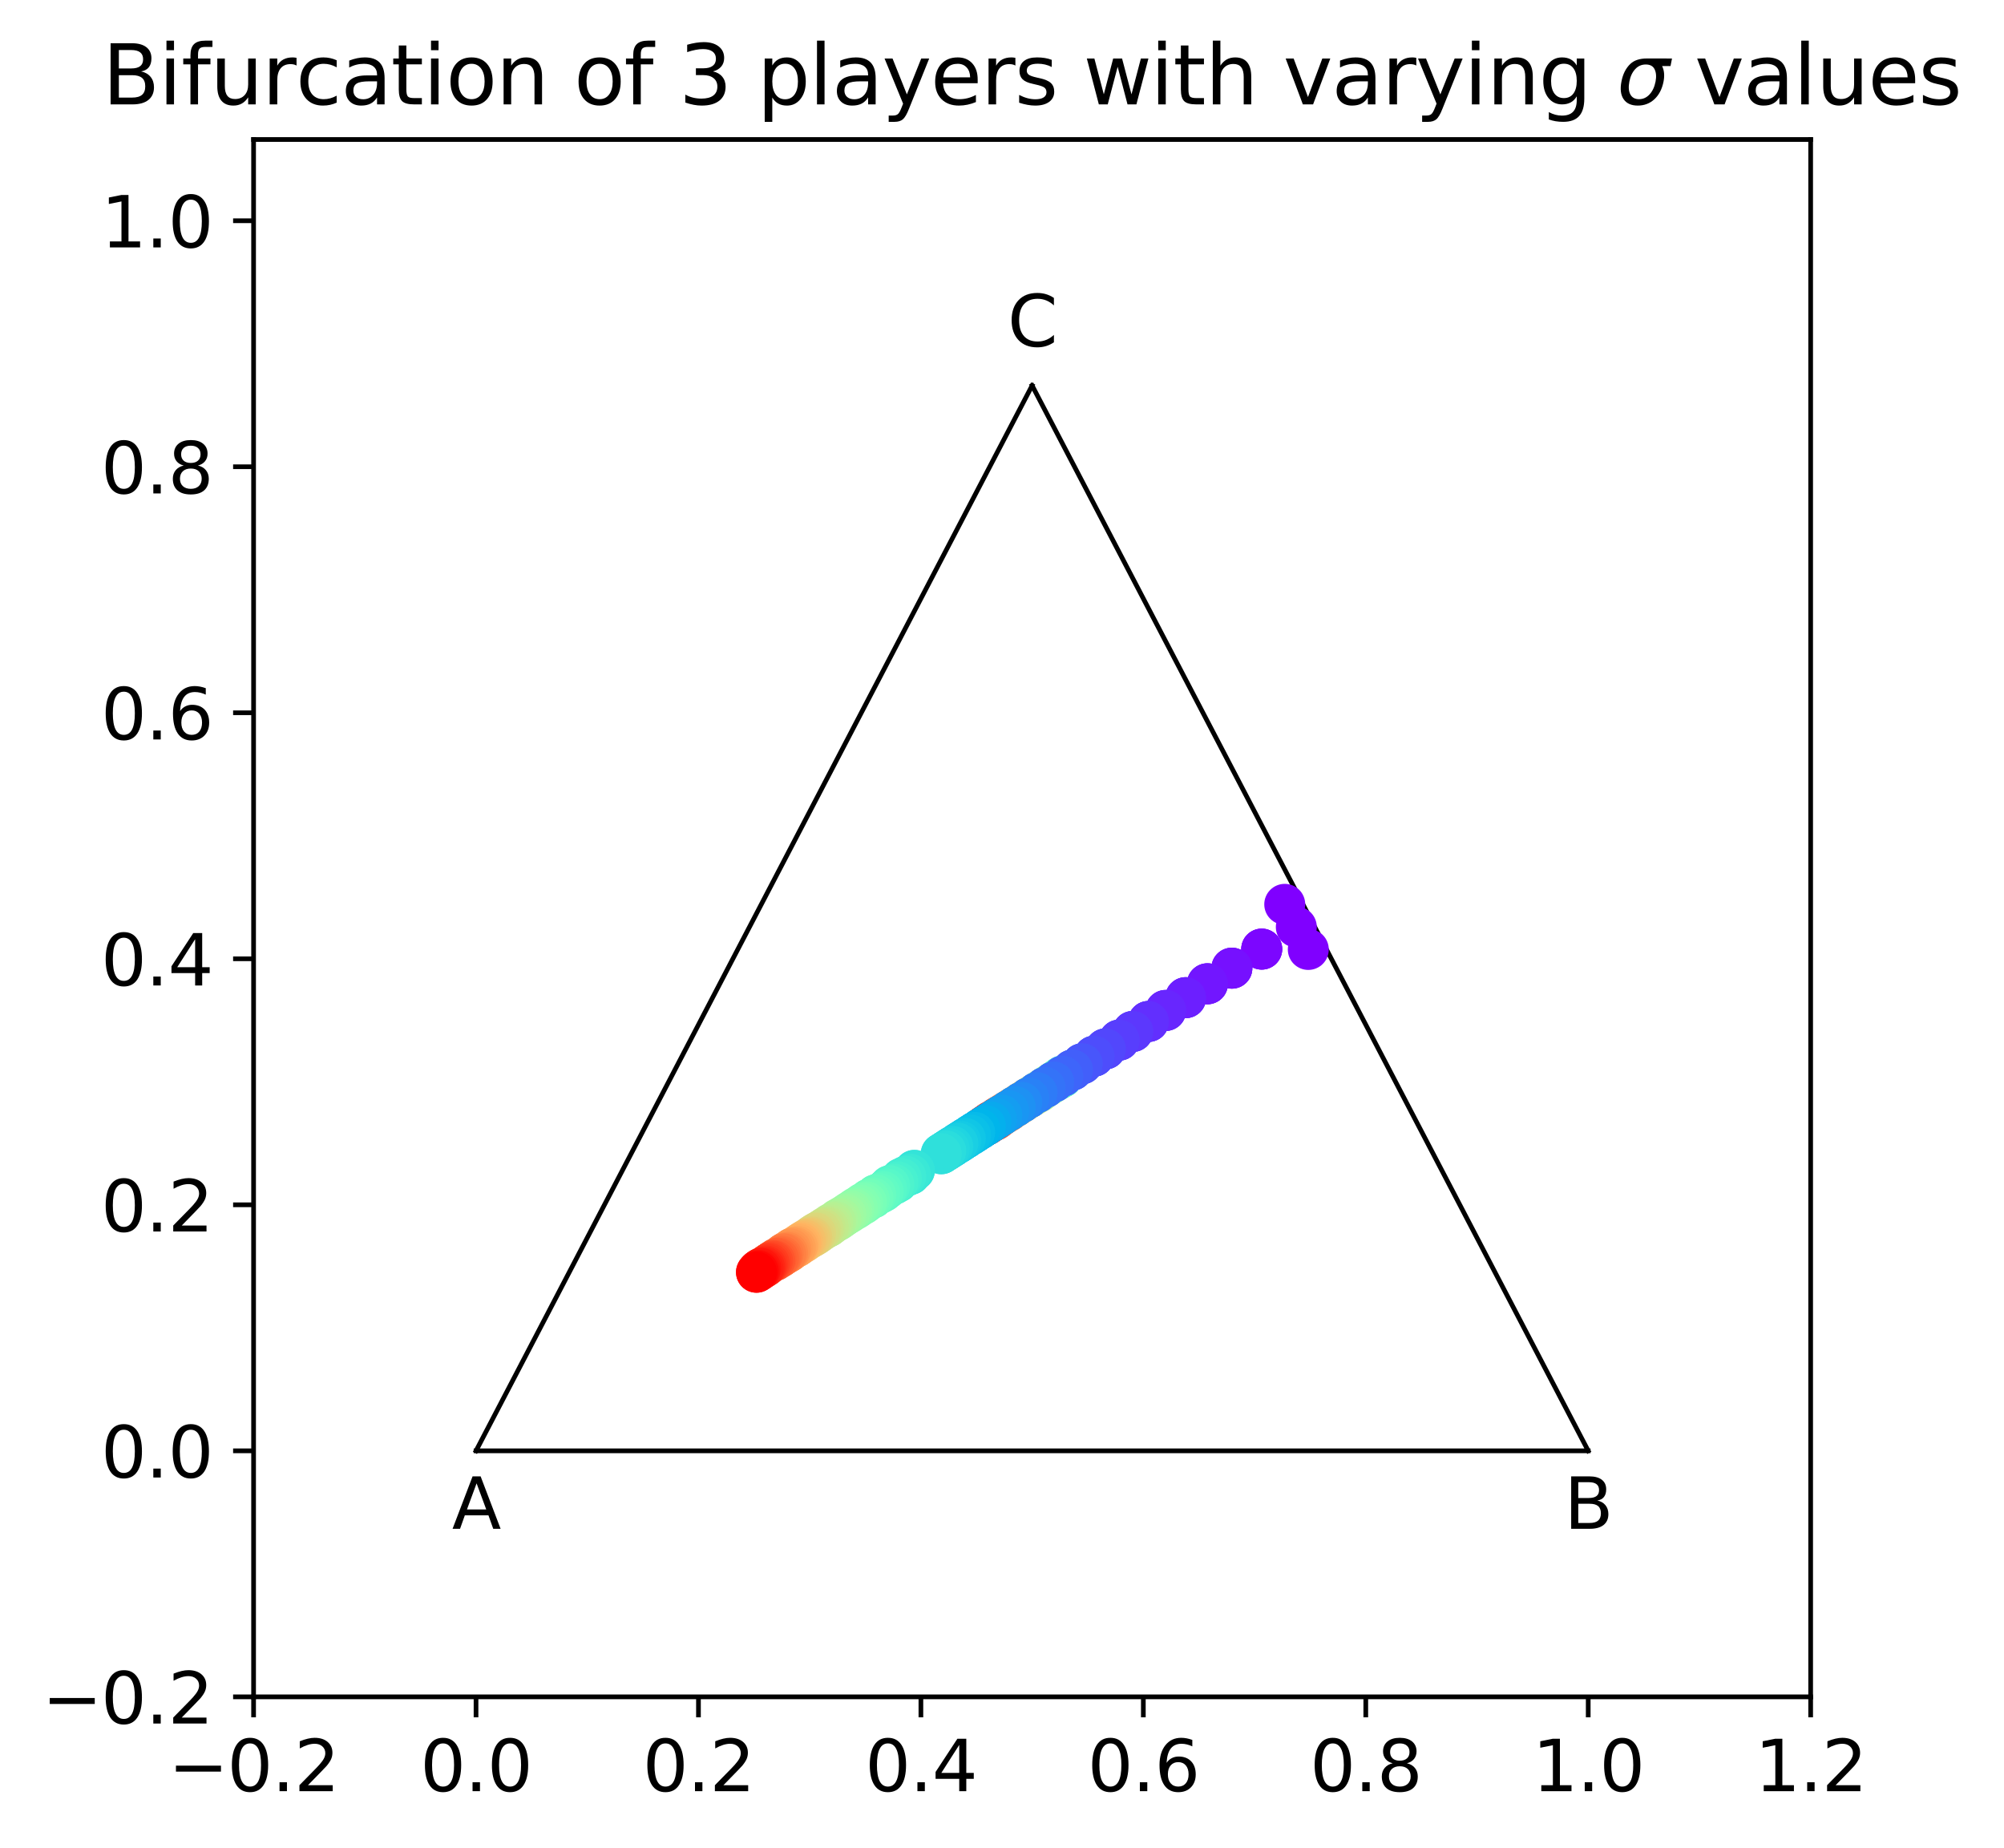 <?xml version="1.0" encoding="utf-8" standalone="no"?>
<!DOCTYPE svg PUBLIC "-//W3C//DTD SVG 1.1//EN"
  "http://www.w3.org/Graphics/SVG/1.1/DTD/svg11.dtd">
<svg xmlns:xlink="http://www.w3.org/1999/xlink" width="342.495pt" height="315.766pt" viewBox="0 0 342.495 315.766" xmlns="http://www.w3.org/2000/svg" version="1.1">
 <defs>
  <style type="text/css">*{stroke-linejoin: round; stroke-linecap: butt}</style>
 </defs>
 <g id="figure_1">
  <g id="patch_1">
   <path d="M 0 315.766 
L 342.495 315.766 
L 342.495 0 
L 0 0 
z
" style="fill: #ffffff"/>
  </g>
  <g id="axes_1">
   <g id="patch_2">
    <path d="M 43.339 289.952 
L 309.451 289.952 
L 309.451 23.84 
L 43.339 23.84 
z
" style="fill: #ffffff"/>
   </g>
   <g id="line2d_1">
    <path d="M 271.435 247.913 
L 81.355 247.913 
M 176.395 65.879 
L 81.355 247.913 
M 176.395 65.879 
L 271.435 247.913 
" clip-path="url(#pd20e91b8c4)" style="fill: none; stroke: #000000; stroke-width: 0.8; stroke-linecap: square"/>
   </g>
   <g id="PathCollection_1">
    <defs>
     <path id="C0_0_c945ac03c8" d="M 0 3 
C 0.796 3 1.559 2.684 2.121 2.121 
C 2.684 1.559 3 0.796 3 -0 
C 3 -0.796 2.684 -1.559 2.121 -2.121 
C 1.559 -2.684 0.796 -3 0 -3 
C -0.796 -3 -1.559 -2.684 -2.121 -2.121 
C -2.684 -1.559 -3 -0.796 -3 0 
C -3 0.796 -2.684 1.559 -2.121 2.121 
C -1.559 2.684 -0.796 3 0 3 
z
"/>
    </defs>
    <g clip-path="url(#pd20e91b8c4)">
     <use xlink:href="#C0_0_c945ac03c8" x="221.548" y="158.407" style="fill: #8000ff; stroke: #8000ff"/>
    </g>
    <g clip-path="url(#pd20e91b8c4)">
     <use xlink:href="#C0_0_c945ac03c8" x="215.633" y="162.183" style="fill: #7c06ff; stroke: #7c06ff"/>
    </g>
    <g clip-path="url(#pd20e91b8c4)">
     <use xlink:href="#C0_0_c945ac03c8" x="210.524" y="165.445" style="fill: #7610ff; stroke: #7610ff"/>
    </g>
    <g clip-path="url(#pd20e91b8c4)">
     <use xlink:href="#C0_0_c945ac03c8" x="206.32" y="168.129" style="fill: #7216ff; stroke: #7216ff"/>
    </g>
    <g clip-path="url(#pd20e91b8c4)">
     <use xlink:href="#C0_0_c945ac03c8" x="202.667" y="170.462" style="fill: #6c1fff; stroke: #6c1fff"/>
    </g>
    <g clip-path="url(#pd20e91b8c4)">
     <use xlink:href="#C0_0_c945ac03c8" x="199.193" y="172.679" style="fill: #6826fe; stroke: #6826fe"/>
    </g>
    <g clip-path="url(#pd20e91b8c4)">
     <use xlink:href="#C0_0_c945ac03c8" x="196.279" y="174.54" style="fill: #622ffe; stroke: #622ffe"/>
    </g>
    <g clip-path="url(#pd20e91b8c4)">
     <use xlink:href="#C0_0_c945ac03c8" x="193.584" y="176.26" style="fill: #5c38fd; stroke: #5c38fd"/>
    </g>
    <g clip-path="url(#pd20e91b8c4)">
     <use xlink:href="#C0_0_c945ac03c8" x="191.296" y="177.721" style="fill: #583efd; stroke: #583efd"/>
    </g>
    <g clip-path="url(#pd20e91b8c4)">
     <use xlink:href="#C0_0_c945ac03c8" x="188.925" y="179.235" style="fill: #5247fc; stroke: #5247fc"/>
    </g>
    <g clip-path="url(#pd20e91b8c4)">
     <use xlink:href="#C0_0_c945ac03c8" x="186.969" y="180.484" style="fill: #4e4dfc; stroke: #4e4dfc"/>
    </g>
    <g clip-path="url(#pd20e91b8c4)">
     <use xlink:href="#C0_0_c945ac03c8" x="184.894" y="181.808" style="fill: #4856fb; stroke: #4856fb"/>
    </g>
    <g clip-path="url(#pd20e91b8c4)">
     <use xlink:href="#C0_0_c945ac03c8" x="183.26" y="182.852" style="fill: #425ffa; stroke: #425ffa"/>
    </g>
    <g clip-path="url(#pd20e91b8c4)">
     <use xlink:href="#C0_0_c945ac03c8" x="181.645" y="183.883" style="fill: #3e65fa; stroke: #3e65fa"/>
    </g>
    <g clip-path="url(#pd20e91b8c4)">
     <use xlink:href="#C0_0_c945ac03c8" x="180.017" y="184.922" style="fill: #386df9; stroke: #386df9"/>
    </g>
    <g clip-path="url(#pd20e91b8c4)">
     <use xlink:href="#C0_0_c945ac03c8" x="178.621" y="185.814" style="fill: #3473f8; stroke: #3473f8"/>
    </g>
    <g clip-path="url(#pd20e91b8c4)">
     <use xlink:href="#C0_0_c945ac03c8" x="177.223" y="186.706" style="fill: #2e7bf7; stroke: #2e7bf7"/>
    </g>
    <g clip-path="url(#pd20e91b8c4)">
     <use xlink:href="#C0_0_c945ac03c8" x="175.825" y="187.599" style="fill: #2981f6; stroke: #2981f6"/>
    </g>
    <g clip-path="url(#pd20e91b8c4)">
     <use xlink:href="#C0_0_c945ac03c8" x="174.577" y="188.396" style="fill: #2489f5; stroke: #2489f5"/>
    </g>
    <g clip-path="url(#pd20e91b8c4)">
     <use xlink:href="#C0_0_c945ac03c8" x="173.491" y="189.089" style="fill: #1e91f3; stroke: #1e91f3"/>
    </g>
    <g clip-path="url(#pd20e91b8c4)">
     <use xlink:href="#C0_0_c945ac03c8" x="172.432" y="189.765" style="fill: #1996f3; stroke: #1996f3"/>
    </g>
    <g clip-path="url(#pd20e91b8c4)">
     <use xlink:href="#C0_0_c945ac03c8" x="171.245" y="190.523" style="fill: #149df1; stroke: #149df1"/>
    </g>
    <g clip-path="url(#pd20e91b8c4)">
     <use xlink:href="#C0_0_c945ac03c8" x="170.472" y="191.016" style="fill: #10a2f0; stroke: #10a2f0"/>
    </g>
    <g clip-path="url(#pd20e91b8c4)">
     <use xlink:href="#C0_0_c945ac03c8" x="169.357" y="191.728" style="fill: #09a9ee; stroke: #09a9ee"/>
    </g>
    <g clip-path="url(#pd20e91b8c4)">
     <use xlink:href="#C0_0_c945ac03c8" x="168.61" y="192.205" style="fill: #04b0ed; stroke: #04b0ed"/>
    </g>
    <g clip-path="url(#pd20e91b8c4)">
     <use xlink:href="#C0_0_c945ac03c8" x="167.462" y="192.938" style="fill: #00b5eb; stroke: #00b5eb"/>
    </g>
    <g clip-path="url(#pd20e91b8c4)">
     <use xlink:href="#C0_0_c945ac03c8" x="166.764" y="193.383" style="fill: #07bbea; stroke: #07bbea"/>
    </g>
    <g clip-path="url(#pd20e91b8c4)">
     <use xlink:href="#C0_0_c945ac03c8" x="166.078" y="193.822" style="fill: #0ac0e8; stroke: #0ac0e8"/>
    </g>
    <g clip-path="url(#pd20e91b8c4)">
     <use xlink:href="#C0_0_c945ac03c8" x="165.158" y="194.409" style="fill: #10c6e6; stroke: #10c6e6"/>
    </g>
    <g clip-path="url(#pd20e91b8c4)">
     <use xlink:href="#C0_0_c945ac03c8" x="164.433" y="194.872" style="fill: #14cae5; stroke: #14cae5"/>
    </g>
    <g clip-path="url(#pd20e91b8c4)">
     <use xlink:href="#C0_0_c945ac03c8" x="163.596" y="195.406" style="fill: #1acfe3; stroke: #1acfe3"/>
    </g>
    <g clip-path="url(#pd20e91b8c4)">
     <use xlink:href="#C0_0_c945ac03c8" x="162.867" y="195.872" style="fill: #20d5e1; stroke: #20d5e1"/>
    </g>
    <g clip-path="url(#pd20e91b8c4)">
     <use xlink:href="#C0_0_c945ac03c8" x="162.41" y="196.163" style="fill: #24d8df; stroke: #24d8df"/>
    </g>
    <g clip-path="url(#pd20e91b8c4)">
     <use xlink:href="#C0_0_c945ac03c8" x="161.727" y="196.6" style="fill: #2adddd; stroke: #2adddd"/>
    </g>
    <g clip-path="url(#pd20e91b8c4)">
     <use xlink:href="#C0_0_c945ac03c8" x="161.046" y="197.034" style="fill: #2fe0db; stroke: #2fe0db"/>
    </g>
    <g clip-path="url(#pd20e91b8c4)">
     <use xlink:href="#C0_0_c945ac03c8" x="181.127" y="184.129" style="fill: #34e4d9; stroke: #34e4d9"/>
    </g>
    <g clip-path="url(#pd20e91b8c4)">
     <use xlink:href="#C0_0_c945ac03c8" x="181.472" y="184.018" style="fill: #3ae8d6; stroke: #3ae8d6"/>
    </g>
    <g clip-path="url(#pd20e91b8c4)">
     <use xlink:href="#C0_0_c945ac03c8" x="181.547" y="183.847" style="fill: #3febd5; stroke: #3febd5"/>
    </g>
    <g clip-path="url(#pd20e91b8c4)">
     <use xlink:href="#C0_0_c945ac03c8" x="181.596" y="183.882" style="fill: #44eed2; stroke: #44eed2"/>
    </g>
    <g clip-path="url(#pd20e91b8c4)">
     <use xlink:href="#C0_0_c945ac03c8" x="181.61" y="184.015" style="fill: #48f1d0; stroke: #48f1d0"/>
    </g>
    <g clip-path="url(#pd20e91b8c4)">
     <use xlink:href="#C0_0_c945ac03c8" x="181.529" y="184.079" style="fill: #4ef3cd; stroke: #4ef3cd"/>
    </g>
    <g clip-path="url(#pd20e91b8c4)">
     <use xlink:href="#C0_0_c945ac03c8" x="181.346" y="184.031" style="fill: #54f6cb; stroke: #54f6cb"/>
    </g>
    <g clip-path="url(#pd20e91b8c4)">
     <use xlink:href="#C0_0_c945ac03c8" x="181.248" y="184.209" style="fill: #58f8c9; stroke: #58f8c9"/>
    </g>
    <g clip-path="url(#pd20e91b8c4)">
     <use xlink:href="#C0_0_c945ac03c8" x="181.061" y="184.261" style="fill: #5efac6; stroke: #5efac6"/>
    </g>
    <g clip-path="url(#pd20e91b8c4)">
     <use xlink:href="#C0_0_c945ac03c8" x="180.92" y="184.443" style="fill: #62fbc4; stroke: #62fbc4"/>
    </g>
    <g clip-path="url(#pd20e91b8c4)">
     <use xlink:href="#C0_0_c945ac03c8" x="180.693" y="184.484" style="fill: #68fcc1; stroke: #68fcc1"/>
    </g>
    <g clip-path="url(#pd20e91b8c4)">
     <use xlink:href="#C0_0_c945ac03c8" x="180.495" y="184.625" style="fill: #6dfdbf; stroke: #6dfdbf"/>
    </g>
    <g clip-path="url(#pd20e91b8c4)">
     <use xlink:href="#C0_0_c945ac03c8" x="180.255" y="184.72" style="fill: #72febb; stroke: #72febb"/>
    </g>
    <g clip-path="url(#pd20e91b8c4)">
     <use xlink:href="#C0_0_c945ac03c8" x="180.018" y="184.921" style="fill: #78ffb8; stroke: #78ffb8"/>
    </g>
    <g clip-path="url(#pd20e91b8c4)">
     <use xlink:href="#C0_0_c945ac03c8" x="179.787" y="185.069" style="fill: #7dffb6; stroke: #7dffb6"/>
    </g>
    <g clip-path="url(#pd20e91b8c4)">
     <use xlink:href="#C0_0_c945ac03c8" x="179.552" y="185.219" style="fill: #82ffb3; stroke: #82ffb3"/>
    </g>
    <g clip-path="url(#pd20e91b8c4)">
     <use xlink:href="#C0_0_c945ac03c8" x="179.323" y="185.365" style="fill: #86ffb0; stroke: #86ffb0"/>
    </g>
    <g clip-path="url(#pd20e91b8c4)">
     <use xlink:href="#C0_0_c945ac03c8" x="179.106" y="185.504" style="fill: #8cfead; stroke: #8cfead"/>
    </g>
    <g clip-path="url(#pd20e91b8c4)">
     <use xlink:href="#C0_0_c945ac03c8" x="179.054" y="185.537" style="fill: #92fda9; stroke: #92fda9"/>
    </g>
    <g clip-path="url(#pd20e91b8c4)">
     <use xlink:href="#C0_0_c945ac03c8" x="178.82" y="185.687" style="fill: #96fca7; stroke: #96fca7"/>
    </g>
    <g clip-path="url(#pd20e91b8c4)">
     <use xlink:href="#C0_0_c945ac03c8" x="178.592" y="185.832" style="fill: #9cfba4; stroke: #9cfba4"/>
    </g>
    <g clip-path="url(#pd20e91b8c4)">
     <use xlink:href="#C0_0_c945ac03c8" x="178.171" y="186.1" style="fill: #a0faa1; stroke: #a0faa1"/>
    </g>
    <g clip-path="url(#pd20e91b8c4)">
     <use xlink:href="#C0_0_c945ac03c8" x="177.933" y="186.252" style="fill: #a6f89d; stroke: #a6f89d"/>
    </g>
    <g clip-path="url(#pd20e91b8c4)">
     <use xlink:href="#C0_0_c945ac03c8" x="177.689" y="186.408" style="fill: #abf69b; stroke: #abf69b"/>
    </g>
    <g clip-path="url(#pd20e91b8c4)">
     <use xlink:href="#C0_0_c945ac03c8" x="177.673" y="186.558" style="fill: #b0f397; stroke: #b0f397"/>
    </g>
    <g clip-path="url(#pd20e91b8c4)">
     <use xlink:href="#C0_0_c945ac03c8" x="177.223" y="186.706" style="fill: #b6f193; stroke: #b6f193"/>
    </g>
    <g clip-path="url(#pd20e91b8c4)">
     <use xlink:href="#C0_0_c945ac03c8" x="176.99" y="186.855" style="fill: #bbee91; stroke: #bbee91"/>
    </g>
    <g clip-path="url(#pd20e91b8c4)">
     <use xlink:href="#C0_0_c945ac03c8" x="176.811" y="187.045" style="fill: #c0eb8d; stroke: #c0eb8d"/>
    </g>
    <g clip-path="url(#pd20e91b8c4)">
     <use xlink:href="#C0_0_c945ac03c8" x="176.524" y="187.152" style="fill: #c4e88a; stroke: #c4e88a"/>
    </g>
    <g clip-path="url(#pd20e91b8c4)">
     <use xlink:href="#C0_0_c945ac03c8" x="176.291" y="187.301" style="fill: #cbe486; stroke: #cbe486"/>
    </g>
    <g clip-path="url(#pd20e91b8c4)">
     <use xlink:href="#C0_0_c945ac03c8" x="176.058" y="187.45" style="fill: #d0e082; stroke: #d0e082"/>
    </g>
    <g clip-path="url(#pd20e91b8c4)">
     <use xlink:href="#C0_0_c945ac03c8" x="175.825" y="187.599" style="fill: #d4dd80; stroke: #d4dd80"/>
    </g>
    <g clip-path="url(#pd20e91b8c4)">
     <use xlink:href="#C0_0_c945ac03c8" x="175.592" y="187.747" style="fill: #dbd87b; stroke: #dbd87b"/>
    </g>
    <g clip-path="url(#pd20e91b8c4)">
     <use xlink:href="#C0_0_c945ac03c8" x="175.359" y="187.896" style="fill: #ded579; stroke: #ded579"/>
    </g>
    <g clip-path="url(#pd20e91b8c4)">
     <use xlink:href="#C0_0_c945ac03c8" x="175.126" y="188.045" style="fill: #e4cf74; stroke: #e4cf74"/>
    </g>
    <g clip-path="url(#pd20e91b8c4)">
     <use xlink:href="#C0_0_c945ac03c8" x="174.929" y="188.184" style="fill: #ebca70; stroke: #ebca70"/>
    </g>
    <g clip-path="url(#pd20e91b8c4)">
     <use xlink:href="#C0_0_c945ac03c8" x="174.675" y="188.315" style="fill: #eec66d; stroke: #eec66d"/>
    </g>
    <g clip-path="url(#pd20e91b8c4)">
     <use xlink:href="#C0_0_c945ac03c8" x="174.447" y="188.478" style="fill: #f4c069; stroke: #f4c069"/>
    </g>
    <g clip-path="url(#pd20e91b8c4)">
     <use xlink:href="#C0_0_c945ac03c8" x="174.177" y="188.651" style="fill: #f9bb66; stroke: #f9bb66"/>
    </g>
    <g clip-path="url(#pd20e91b8c4)">
     <use xlink:href="#C0_0_c945ac03c8" x="173.938" y="188.803" style="fill: #feb562; stroke: #feb562"/>
    </g>
    <g clip-path="url(#pd20e91b8c4)">
     <use xlink:href="#C0_0_c945ac03c8" x="173.689" y="188.963" style="fill: #ffb05f; stroke: #ffb05f"/>
    </g>
    <g clip-path="url(#pd20e91b8c4)">
     <use xlink:href="#C0_0_c945ac03c8" x="173.495" y="189.107" style="fill: #ffa95b; stroke: #ffa95b"/>
    </g>
    <g clip-path="url(#pd20e91b8c4)">
     <use xlink:href="#C0_0_c945ac03c8" x="173.25" y="189.256" style="fill: #ffa256; stroke: #ffa256"/>
    </g>
    <g clip-path="url(#pd20e91b8c4)">
     <use xlink:href="#C0_0_c945ac03c8" x="172.998" y="189.378" style="fill: #ff9d53; stroke: #ff9d53"/>
    </g>
    <g clip-path="url(#pd20e91b8c4)">
     <use xlink:href="#C0_0_c945ac03c8" x="172.756" y="189.524" style="fill: #ff964f; stroke: #ff964f"/>
    </g>
    <g clip-path="url(#pd20e91b8c4)">
     <use xlink:href="#C0_0_c945ac03c8" x="172.549" y="189.734" style="fill: #ff914c; stroke: #ff914c"/>
    </g>
    <g clip-path="url(#pd20e91b8c4)">
     <use xlink:href="#C0_0_c945ac03c8" x="172.323" y="189.887" style="fill: #ff8947; stroke: #ff8947"/>
    </g>
    <g clip-path="url(#pd20e91b8c4)">
     <use xlink:href="#C0_0_c945ac03c8" x="172.089" y="190.042" style="fill: #ff8143; stroke: #ff8143"/>
    </g>
    <g clip-path="url(#pd20e91b8c4)">
     <use xlink:href="#C0_0_c945ac03c8" x="171.799" y="190.105" style="fill: #ff7b40; stroke: #ff7b40"/>
    </g>
    <g clip-path="url(#pd20e91b8c4)">
     <use xlink:href="#C0_0_c945ac03c8" x="171.588" y="190.304" style="fill: #ff733b; stroke: #ff733b"/>
    </g>
    <g clip-path="url(#pd20e91b8c4)">
     <use xlink:href="#C0_0_c945ac03c8" x="171.359" y="190.461" style="fill: #ff6d38; stroke: #ff6d38"/>
    </g>
    <g clip-path="url(#pd20e91b8c4)">
     <use xlink:href="#C0_0_c945ac03c8" x="171.12" y="190.603" style="fill: #ff6533; stroke: #ff6533"/>
    </g>
    <g clip-path="url(#pd20e91b8c4)">
     <use xlink:href="#C0_0_c945ac03c8" x="170.858" y="190.692" style="fill: #ff5f30; stroke: #ff5f30"/>
    </g>
    <g clip-path="url(#pd20e91b8c4)">
     <use xlink:href="#C0_0_c945ac03c8" x="170.687" y="190.958" style="fill: #ff562c; stroke: #ff562c"/>
    </g>
    <g clip-path="url(#pd20e91b8c4)">
     <use xlink:href="#C0_0_c945ac03c8" x="170.393" y="190.987" style="fill: #ff4d27; stroke: #ff4d27"/>
    </g>
    <g clip-path="url(#pd20e91b8c4)">
     <use xlink:href="#C0_0_c945ac03c8" x="170.242" y="191.291" style="fill: #ff4724; stroke: #ff4724"/>
    </g>
    <g clip-path="url(#pd20e91b8c4)">
     <use xlink:href="#C0_0_c945ac03c8" x="169.994" y="191.403" style="fill: #ff3e1f; stroke: #ff3e1f"/>
    </g>
    <g clip-path="url(#pd20e91b8c4)">
     <use xlink:href="#C0_0_c945ac03c8" x="169.763" y="191.549" style="fill: #ff381c; stroke: #ff381c"/>
    </g>
    <g clip-path="url(#pd20e91b8c4)">
     <use xlink:href="#C0_0_c945ac03c8" x="169.466" y="191.565" style="fill: #ff2f18; stroke: #ff2f18"/>
    </g>
    <g clip-path="url(#pd20e91b8c4)">
     <use xlink:href="#C0_0_c945ac03c8" x="169.246" y="191.731" style="fill: #ff2613; stroke: #ff2613"/>
    </g>
    <g clip-path="url(#pd20e91b8c4)">
     <use xlink:href="#C0_0_c945ac03c8" x="169.024" y="191.882" style="fill: #ff1f10; stroke: #ff1f10"/>
    </g>
    <g clip-path="url(#pd20e91b8c4)">
     <use xlink:href="#C0_0_c945ac03c8" x="168.838" y="192.108" style="fill: #ff160b; stroke: #ff160b"/>
    </g>
    <g clip-path="url(#pd20e91b8c4)">
     <use xlink:href="#C0_0_c945ac03c8" x="168.578" y="192.184" style="fill: #ff1008; stroke: #ff1008"/>
    </g>
    <g clip-path="url(#pd20e91b8c4)">
     <use xlink:href="#C0_0_c945ac03c8" x="168.361" y="192.364" style="fill: #ff0603; stroke: #ff0603"/>
    </g>
    <g clip-path="url(#pd20e91b8c4)">
     <use xlink:href="#C0_0_c945ac03c8" x="168.131" y="192.486" style="fill: #ff0000; stroke: #ff0000"/>
    </g>
   </g>
   <g id="PathCollection_2">
    <defs>
     <path id="C1_0_d494ecd9bf" d="M 0 3 
C 0.796 3 1.559 2.684 2.121 2.121 
C 2.684 1.559 3 0.796 3 -0 
C 3 -0.796 2.684 -1.559 2.121 -2.121 
C 1.559 -2.684 0.796 -3 0 -3 
C -0.796 -3 -1.559 -2.684 -2.121 -2.121 
C -2.684 -1.559 -3 -0.796 -3 0 
C -3 0.796 -2.684 1.559 -2.121 2.121 
C -1.559 2.684 -0.796 3 0 3 
z
"/>
    </defs>
    <g clip-path="url(#pd20e91b8c4)">
     <use xlink:href="#C1_0_d494ecd9bf" x="219.571" y="154.531" style="fill: #8000ff; stroke: #8000ff"/>
    </g>
    <g clip-path="url(#pd20e91b8c4)">
     <use xlink:href="#C1_0_d494ecd9bf" x="215.64" y="162.179" style="fill: #7c06ff; stroke: #7c06ff"/>
    </g>
    <g clip-path="url(#pd20e91b8c4)">
     <use xlink:href="#C1_0_d494ecd9bf" x="210.535" y="165.438" style="fill: #7610ff; stroke: #7610ff"/>
    </g>
    <g clip-path="url(#pd20e91b8c4)">
     <use xlink:href="#C1_0_d494ecd9bf" x="206.37" y="168.097" style="fill: #7216ff; stroke: #7216ff"/>
    </g>
    <g clip-path="url(#pd20e91b8c4)">
     <use xlink:href="#C1_0_d494ecd9bf" x="202.633" y="170.483" style="fill: #6c1fff; stroke: #6c1fff"/>
    </g>
    <g clip-path="url(#pd20e91b8c4)">
     <use xlink:href="#C1_0_d494ecd9bf" x="199.233" y="172.654" style="fill: #6826fe; stroke: #6826fe"/>
    </g>
    <g clip-path="url(#pd20e91b8c4)">
     <use xlink:href="#C1_0_d494ecd9bf" x="196.268" y="174.547" style="fill: #622ffe; stroke: #622ffe"/>
    </g>
    <g clip-path="url(#pd20e91b8c4)">
     <use xlink:href="#C1_0_d494ecd9bf" x="193.599" y="176.251" style="fill: #5c38fd; stroke: #5c38fd"/>
    </g>
    <g clip-path="url(#pd20e91b8c4)">
     <use xlink:href="#C1_0_d494ecd9bf" x="191.265" y="177.741" style="fill: #583efd; stroke: #583efd"/>
    </g>
    <g clip-path="url(#pd20e91b8c4)">
     <use xlink:href="#C1_0_d494ecd9bf" x="188.923" y="179.236" style="fill: #5247fc; stroke: #5247fc"/>
    </g>
    <g clip-path="url(#pd20e91b8c4)">
     <use xlink:href="#C1_0_d494ecd9bf" x="186.982" y="180.475" style="fill: #4e4dfc; stroke: #4e4dfc"/>
    </g>
    <g clip-path="url(#pd20e91b8c4)">
     <use xlink:href="#C1_0_d494ecd9bf" x="184.956" y="181.769" style="fill: #4856fb; stroke: #4856fb"/>
    </g>
    <g clip-path="url(#pd20e91b8c4)">
     <use xlink:href="#C1_0_d494ecd9bf" x="183.298" y="182.828" style="fill: #425ffa; stroke: #425ffa"/>
    </g>
    <g clip-path="url(#pd20e91b8c4)">
     <use xlink:href="#C1_0_d494ecd9bf" x="181.627" y="183.895" style="fill: #3e65fa; stroke: #3e65fa"/>
    </g>
    <g clip-path="url(#pd20e91b8c4)">
     <use xlink:href="#C1_0_d494ecd9bf" x="180.083" y="184.88" style="fill: #386df9; stroke: #386df9"/>
    </g>
    <g clip-path="url(#pd20e91b8c4)">
     <use xlink:href="#C1_0_d494ecd9bf" x="178.608" y="185.822" style="fill: #3473f8; stroke: #3473f8"/>
    </g>
    <g clip-path="url(#pd20e91b8c4)">
     <use xlink:href="#C1_0_d494ecd9bf" x="177.23" y="186.701" style="fill: #2e7bf7; stroke: #2e7bf7"/>
    </g>
    <g clip-path="url(#pd20e91b8c4)">
     <use xlink:href="#C1_0_d494ecd9bf" x="175.817" y="187.604" style="fill: #2981f6; stroke: #2981f6"/>
    </g>
    <g clip-path="url(#pd20e91b8c4)">
     <use xlink:href="#C1_0_d494ecd9bf" x="174.618" y="188.369" style="fill: #2489f5; stroke: #2489f5"/>
    </g>
    <g clip-path="url(#pd20e91b8c4)">
     <use xlink:href="#C1_0_d494ecd9bf" x="173.51" y="189.077" style="fill: #1e91f3; stroke: #1e91f3"/>
    </g>
    <g clip-path="url(#pd20e91b8c4)">
     <use xlink:href="#C1_0_d494ecd9bf" x="172.386" y="189.794" style="fill: #1996f3; stroke: #1996f3"/>
    </g>
    <g clip-path="url(#pd20e91b8c4)">
     <use xlink:href="#C1_0_d494ecd9bf" x="171.211" y="190.545" style="fill: #149df1; stroke: #149df1"/>
    </g>
    <g clip-path="url(#pd20e91b8c4)">
     <use xlink:href="#C1_0_d494ecd9bf" x="170.288" y="191.134" style="fill: #10a2f0; stroke: #10a2f0"/>
    </g>
    <g clip-path="url(#pd20e91b8c4)">
     <use xlink:href="#C1_0_d494ecd9bf" x="169.358" y="191.728" style="fill: #09a9ee; stroke: #09a9ee"/>
    </g>
    <g clip-path="url(#pd20e91b8c4)">
     <use xlink:href="#C1_0_d494ecd9bf" x="168.407" y="192.335" style="fill: #04b0ed; stroke: #04b0ed"/>
    </g>
    <g clip-path="url(#pd20e91b8c4)">
     <use xlink:href="#C1_0_d494ecd9bf" x="167.478" y="192.928" style="fill: #00b5eb; stroke: #00b5eb"/>
    </g>
    <g clip-path="url(#pd20e91b8c4)">
     <use xlink:href="#C1_0_d494ecd9bf" x="166.579" y="193.501" style="fill: #07bbea; stroke: #07bbea"/>
    </g>
    <g clip-path="url(#pd20e91b8c4)">
     <use xlink:href="#C1_0_d494ecd9bf" x="165.877" y="193.95" style="fill: #0ac0e8; stroke: #0ac0e8"/>
    </g>
    <g clip-path="url(#pd20e91b8c4)">
     <use xlink:href="#C1_0_d494ecd9bf" x="164.973" y="194.527" style="fill: #10c6e6; stroke: #10c6e6"/>
    </g>
    <g clip-path="url(#pd20e91b8c4)">
     <use xlink:href="#C1_0_d494ecd9bf" x="164.199" y="195.021" style="fill: #14cae5; stroke: #14cae5"/>
    </g>
    <g clip-path="url(#pd20e91b8c4)">
     <use xlink:href="#C1_0_d494ecd9bf" x="163.7" y="195.34" style="fill: #1acfe3; stroke: #1acfe3"/>
    </g>
    <g clip-path="url(#pd20e91b8c4)">
     <use xlink:href="#C1_0_d494ecd9bf" x="162.828" y="195.896" style="fill: #20d5e1; stroke: #20d5e1"/>
    </g>
    <g clip-path="url(#pd20e91b8c4)">
     <use xlink:href="#C1_0_d494ecd9bf" x="162.234" y="196.276" style="fill: #24d8df; stroke: #24d8df"/>
    </g>
    <g clip-path="url(#pd20e91b8c4)">
     <use xlink:href="#C1_0_d494ecd9bf" x="161.637" y="196.657" style="fill: #2adddd; stroke: #2adddd"/>
    </g>
    <g clip-path="url(#pd20e91b8c4)">
     <use xlink:href="#C1_0_d494ecd9bf" x="160.868" y="197.148" style="fill: #2fe0db; stroke: #2fe0db"/>
    </g>
    <g clip-path="url(#pd20e91b8c4)">
     <use xlink:href="#C1_0_d494ecd9bf" x="156.274" y="199.99" style="fill: #34e4d9; stroke: #34e4d9"/>
    </g>
    <g clip-path="url(#pd20e91b8c4)">
     <use xlink:href="#C1_0_d494ecd9bf" x="155.594" y="200.666" style="fill: #3ae8d6; stroke: #3ae8d6"/>
    </g>
    <g clip-path="url(#pd20e91b8c4)">
     <use xlink:href="#C1_0_d494ecd9bf" x="154.795" y="201.006" style="fill: #3febd5; stroke: #3febd5"/>
    </g>
    <g clip-path="url(#pd20e91b8c4)">
     <use xlink:href="#C1_0_d494ecd9bf" x="154.046" y="201.369" style="fill: #44eed2; stroke: #44eed2"/>
    </g>
    <g clip-path="url(#pd20e91b8c4)">
     <use xlink:href="#C1_0_d494ecd9bf" x="153.456" y="201.971" style="fill: #48f1d0; stroke: #48f1d0"/>
    </g>
    <g clip-path="url(#pd20e91b8c4)">
     <use xlink:href="#C1_0_d494ecd9bf" x="152.779" y="202.354" style="fill: #4ef3cd; stroke: #4ef3cd"/>
    </g>
    <g clip-path="url(#pd20e91b8c4)">
     <use xlink:href="#C1_0_d494ecd9bf" x="152.064" y="202.615" style="fill: #54f6cb; stroke: #54f6cb"/>
    </g>
    <g clip-path="url(#pd20e91b8c4)">
     <use xlink:href="#C1_0_d494ecd9bf" x="151.518" y="203.156" style="fill: #58f8c9; stroke: #58f8c9"/>
    </g>
    <g clip-path="url(#pd20e91b8c4)">
     <use xlink:href="#C1_0_d494ecd9bf" x="150.946" y="203.606" style="fill: #5efac6; stroke: #5efac6"/>
    </g>
    <g clip-path="url(#pd20e91b8c4)">
     <use xlink:href="#C1_0_d494ecd9bf" x="150.332" y="203.939" style="fill: #62fbc4; stroke: #62fbc4"/>
    </g>
    <g clip-path="url(#pd20e91b8c4)">
     <use xlink:href="#C1_0_d494ecd9bf" x="149.686" y="204.169" style="fill: #68fcc1; stroke: #68fcc1"/>
    </g>
    <g clip-path="url(#pd20e91b8c4)">
     <use xlink:href="#C1_0_d494ecd9bf" x="149.201" y="204.697" style="fill: #6dfdbf; stroke: #6dfdbf"/>
    </g>
    <g clip-path="url(#pd20e91b8c4)">
     <use xlink:href="#C1_0_d494ecd9bf" x="148.563" y="204.892" style="fill: #72febb; stroke: #72febb"/>
    </g>
    <g clip-path="url(#pd20e91b8c4)">
     <use xlink:href="#C1_0_d494ecd9bf" x="148.032" y="205.292" style="fill: #78ffb8; stroke: #78ffb8"/>
    </g>
    <g clip-path="url(#pd20e91b8c4)">
     <use xlink:href="#C1_0_d494ecd9bf" x="147.521" y="205.784" style="fill: #7dffb6; stroke: #7dffb6"/>
    </g>
    <g clip-path="url(#pd20e91b8c4)">
     <use xlink:href="#C1_0_d494ecd9bf" x="147.04" y="206.016" style="fill: #82ffb3; stroke: #82ffb3"/>
    </g>
    <g clip-path="url(#pd20e91b8c4)">
     <use xlink:href="#C1_0_d494ecd9bf" x="146.442" y="206.258" style="fill: #86ffb0; stroke: #86ffb0"/>
    </g>
    <g clip-path="url(#pd20e91b8c4)">
     <use xlink:href="#C1_0_d494ecd9bf" x="146.026" y="206.716" style="fill: #8cfead; stroke: #8cfead"/>
    </g>
    <g clip-path="url(#pd20e91b8c4)">
     <use xlink:href="#C1_0_d494ecd9bf" x="145.545" y="206.953" style="fill: #92fda9; stroke: #92fda9"/>
    </g>
    <g clip-path="url(#pd20e91b8c4)">
     <use xlink:href="#C1_0_d494ecd9bf" x="145.054" y="207.161" style="fill: #96fca7; stroke: #96fca7"/>
    </g>
    <g clip-path="url(#pd20e91b8c4)">
     <use xlink:href="#C1_0_d494ecd9bf" x="144.598" y="207.564" style="fill: #9cfba4; stroke: #9cfba4"/>
    </g>
    <g clip-path="url(#pd20e91b8c4)">
     <use xlink:href="#C1_0_d494ecd9bf" x="144.139" y="207.884" style="fill: #a0faa1; stroke: #a0faa1"/>
    </g>
    <g clip-path="url(#pd20e91b8c4)">
     <use xlink:href="#C1_0_d494ecd9bf" x="143.623" y="208.08" style="fill: #a6f89d; stroke: #a6f89d"/>
    </g>
    <g clip-path="url(#pd20e91b8c4)">
     <use xlink:href="#C1_0_d494ecd9bf" x="143.232" y="208.534" style="fill: #abf69b; stroke: #abf69b"/>
    </g>
    <g clip-path="url(#pd20e91b8c4)">
     <use xlink:href="#C1_0_d494ecd9bf" x="142.799" y="208.724" style="fill: #b0f397; stroke: #b0f397"/>
    </g>
    <g clip-path="url(#pd20e91b8c4)">
     <use xlink:href="#C1_0_d494ecd9bf" x="142.369" y="209.013" style="fill: #b6f193; stroke: #b6f193"/>
    </g>
    <g clip-path="url(#pd20e91b8c4)">
     <use xlink:href="#C1_0_d494ecd9bf" x="141.854" y="209.18" style="fill: #bbee91; stroke: #bbee91"/>
    </g>
    <g clip-path="url(#pd20e91b8c4)">
     <use xlink:href="#C1_0_d494ecd9bf" x="141.546" y="209.622" style="fill: #c0eb8d; stroke: #c0eb8d"/>
    </g>
    <g clip-path="url(#pd20e91b8c4)">
     <use xlink:href="#C1_0_d494ecd9bf" x="141.107" y="209.857" style="fill: #c4e88a; stroke: #c4e88a"/>
    </g>
    <g clip-path="url(#pd20e91b8c4)">
     <use xlink:href="#C1_0_d494ecd9bf" x="140.701" y="210.07" style="fill: #cbe486; stroke: #cbe486"/>
    </g>
    <g clip-path="url(#pd20e91b8c4)">
     <use xlink:href="#C1_0_d494ecd9bf" x="140.299" y="210.345" style="fill: #d0e082; stroke: #d0e082"/>
    </g>
    <g clip-path="url(#pd20e91b8c4)">
     <use xlink:href="#C1_0_d494ecd9bf" x="139.825" y="210.485" style="fill: #d4dd80; stroke: #d4dd80"/>
    </g>
    <g clip-path="url(#pd20e91b8c4)">
     <use xlink:href="#C1_0_d494ecd9bf" x="139.501" y="210.92" style="fill: #dbd87b; stroke: #dbd87b"/>
    </g>
    <g clip-path="url(#pd20e91b8c4)">
     <use xlink:href="#C1_0_d494ecd9bf" x="139.021" y="210.965" style="fill: #ded579; stroke: #ded579"/>
    </g>
    <g clip-path="url(#pd20e91b8c4)">
     <use xlink:href="#C1_0_d494ecd9bf" x="138.669" y="211.221" style="fill: #e4cf74; stroke: #e4cf74"/>
    </g>
    <g clip-path="url(#pd20e91b8c4)">
     <use xlink:href="#C1_0_d494ecd9bf" x="138.403" y="211.559" style="fill: #ebca70; stroke: #ebca70"/>
    </g>
    <g clip-path="url(#pd20e91b8c4)">
     <use xlink:href="#C1_0_d494ecd9bf" x="137.985" y="211.707" style="fill: #eec66d; stroke: #eec66d"/>
    </g>
    <g clip-path="url(#pd20e91b8c4)">
     <use xlink:href="#C1_0_d494ecd9bf" x="137.699" y="212.025" style="fill: #f4c069; stroke: #f4c069"/>
    </g>
    <g clip-path="url(#pd20e91b8c4)">
     <use xlink:href="#C1_0_d494ecd9bf" x="137.281" y="212.314" style="fill: #f9bb66; stroke: #f9bb66"/>
    </g>
    <g clip-path="url(#pd20e91b8c4)">
     <use xlink:href="#C1_0_d494ecd9bf" x="136.928" y="212.501" style="fill: #feb562; stroke: #feb562"/>
    </g>
    <g clip-path="url(#pd20e91b8c4)">
     <use xlink:href="#C1_0_d494ecd9bf" x="136.581" y="212.734" style="fill: #ffb05f; stroke: #ffb05f"/>
    </g>
    <g clip-path="url(#pd20e91b8c4)">
     <use xlink:href="#C1_0_d494ecd9bf" x="136.274" y="212.952" style="fill: #ffa95b; stroke: #ffa95b"/>
    </g>
    <g clip-path="url(#pd20e91b8c4)">
     <use xlink:href="#C1_0_d494ecd9bf" x="135.926" y="213.165" style="fill: #ffa256; stroke: #ffa256"/>
    </g>
    <g clip-path="url(#pd20e91b8c4)">
     <use xlink:href="#C1_0_d494ecd9bf" x="135.51" y="213.231" style="fill: #ff9d53; stroke: #ff9d53"/>
    </g>
    <g clip-path="url(#pd20e91b8c4)">
     <use xlink:href="#C1_0_d494ecd9bf" x="135.174" y="213.445" style="fill: #ff964f; stroke: #ff964f"/>
    </g>
    <g clip-path="url(#pd20e91b8c4)">
     <use xlink:href="#C1_0_d494ecd9bf" x="134.933" y="213.824" style="fill: #ff914c; stroke: #ff914c"/>
    </g>
    <g clip-path="url(#pd20e91b8c4)">
     <use xlink:href="#C1_0_d494ecd9bf" x="134.524" y="213.857" style="fill: #ff8947; stroke: #ff8947"/>
    </g>
    <g clip-path="url(#pd20e91b8c4)">
     <use xlink:href="#C1_0_d494ecd9bf" x="134.199" y="214.062" style="fill: #ff8143; stroke: #ff8143"/>
    </g>
    <g clip-path="url(#pd20e91b8c4)">
     <use xlink:href="#C1_0_d494ecd9bf" x="133.874" y="214.265" style="fill: #ff7b40; stroke: #ff7b40"/>
    </g>
    <g clip-path="url(#pd20e91b8c4)">
     <use xlink:href="#C1_0_d494ecd9bf" x="133.611" y="214.629" style="fill: #ff733b; stroke: #ff733b"/>
    </g>
    <g clip-path="url(#pd20e91b8c4)">
     <use xlink:href="#C1_0_d494ecd9bf" x="133.329" y="214.822" style="fill: #ff6d38; stroke: #ff6d38"/>
    </g>
    <g clip-path="url(#pd20e91b8c4)">
     <use xlink:href="#C1_0_d494ecd9bf" x="133.039" y="214.993" style="fill: #ff6533; stroke: #ff6533"/>
    </g>
    <g clip-path="url(#pd20e91b8c4)">
     <use xlink:href="#C1_0_d494ecd9bf" x="132.643" y="215.074" style="fill: #ff5f30; stroke: #ff5f30"/>
    </g>
    <g clip-path="url(#pd20e91b8c4)">
     <use xlink:href="#C1_0_d494ecd9bf" x="132.413" y="215.403" style="fill: #ff562c; stroke: #ff562c"/>
    </g>
    <g clip-path="url(#pd20e91b8c4)">
     <use xlink:href="#C1_0_d494ecd9bf" x="132.051" y="215.471" style="fill: #ff4d27; stroke: #ff4d27"/>
    </g>
    <g clip-path="url(#pd20e91b8c4)">
     <use xlink:href="#C1_0_d494ecd9bf" x="131.762" y="215.672" style="fill: #ff4724; stroke: #ff4724"/>
    </g>
    <g clip-path="url(#pd20e91b8c4)">
     <use xlink:href="#C1_0_d494ecd9bf" x="131.473" y="215.865" style="fill: #ff3e1f; stroke: #ff3e1f"/>
    </g>
    <g clip-path="url(#pd20e91b8c4)">
     <use xlink:href="#C1_0_d494ecd9bf" x="131.185" y="216.052" style="fill: #ff381c; stroke: #ff381c"/>
    </g>
    <g clip-path="url(#pd20e91b8c4)">
     <use xlink:href="#C1_0_d494ecd9bf" x="130.939" y="216.311" style="fill: #ff2f18; stroke: #ff2f18"/>
    </g>
    <g clip-path="url(#pd20e91b8c4)">
     <use xlink:href="#C1_0_d494ecd9bf" x="130.621" y="216.424" style="fill: #ff2613; stroke: #ff2613"/>
    </g>
    <g clip-path="url(#pd20e91b8c4)">
     <use xlink:href="#C1_0_d494ecd9bf" x="130.33" y="216.583" style="fill: #ff1f10; stroke: #ff1f10"/>
    </g>
    <g clip-path="url(#pd20e91b8c4)">
     <use xlink:href="#C1_0_d494ecd9bf" x="130.033" y="216.728" style="fill: #ff160b; stroke: #ff160b"/>
    </g>
    <g clip-path="url(#pd20e91b8c4)">
     <use xlink:href="#C1_0_d494ecd9bf" x="129.755" y="216.895" style="fill: #ff1008; stroke: #ff1008"/>
    </g>
    <g clip-path="url(#pd20e91b8c4)">
     <use xlink:href="#C1_0_d494ecd9bf" x="129.526" y="217.081" style="fill: #ff0603; stroke: #ff0603"/>
    </g>
    <g clip-path="url(#pd20e91b8c4)">
     <use xlink:href="#C1_0_d494ecd9bf" x="129.29" y="217.394" style="fill: #ff0000; stroke: #ff0000"/>
    </g>
   </g>
   <g id="PathCollection_3">
    <defs>
     <path id="C2_0_33222ed3bd" d="M 0 3 
C 0.796 3 1.559 2.684 2.121 2.121 
C 2.684 1.559 3 0.796 3 -0 
C 3 -0.796 2.684 -1.559 2.121 -2.121 
C 1.559 -2.684 0.796 -3 0 -3 
C -0.796 -3 -1.559 -2.684 -2.121 -2.121 
C -2.684 -1.559 -3 -0.796 -3 0 
C -3 0.796 -2.684 1.559 -2.121 2.121 
C -1.559 2.684 -0.796 3 0 3 
z
"/>
    </defs>
    <g clip-path="url(#pd20e91b8c4)">
     <use xlink:href="#C2_0_33222ed3bd" x="223.595" y="162.239" style="fill: #8000ff; stroke: #8000ff"/>
    </g>
    <g clip-path="url(#pd20e91b8c4)">
     <use xlink:href="#C2_0_33222ed3bd" x="215.64" y="162.179" style="fill: #7c06ff; stroke: #7c06ff"/>
    </g>
    <g clip-path="url(#pd20e91b8c4)">
     <use xlink:href="#C2_0_33222ed3bd" x="210.535" y="165.438" style="fill: #7610ff; stroke: #7610ff"/>
    </g>
    <g clip-path="url(#pd20e91b8c4)">
     <use xlink:href="#C2_0_33222ed3bd" x="206.37" y="168.097" style="fill: #7216ff; stroke: #7216ff"/>
    </g>
    <g clip-path="url(#pd20e91b8c4)">
     <use xlink:href="#C2_0_33222ed3bd" x="202.633" y="170.483" style="fill: #6c1fff; stroke: #6c1fff"/>
    </g>
    <g clip-path="url(#pd20e91b8c4)">
     <use xlink:href="#C2_0_33222ed3bd" x="199.233" y="172.654" style="fill: #6826fe; stroke: #6826fe"/>
    </g>
    <g clip-path="url(#pd20e91b8c4)">
     <use xlink:href="#C2_0_33222ed3bd" x="196.268" y="174.547" style="fill: #622ffe; stroke: #622ffe"/>
    </g>
    <g clip-path="url(#pd20e91b8c4)">
     <use xlink:href="#C2_0_33222ed3bd" x="193.599" y="176.251" style="fill: #5c38fd; stroke: #5c38fd"/>
    </g>
    <g clip-path="url(#pd20e91b8c4)">
     <use xlink:href="#C2_0_33222ed3bd" x="191.265" y="177.741" style="fill: #583efd; stroke: #583efd"/>
    </g>
    <g clip-path="url(#pd20e91b8c4)">
     <use xlink:href="#C2_0_33222ed3bd" x="188.923" y="179.236" style="fill: #5247fc; stroke: #5247fc"/>
    </g>
    <g clip-path="url(#pd20e91b8c4)">
     <use xlink:href="#C2_0_33222ed3bd" x="186.982" y="180.475" style="fill: #4e4dfc; stroke: #4e4dfc"/>
    </g>
    <g clip-path="url(#pd20e91b8c4)">
     <use xlink:href="#C2_0_33222ed3bd" x="184.956" y="181.769" style="fill: #4856fb; stroke: #4856fb"/>
    </g>
    <g clip-path="url(#pd20e91b8c4)">
     <use xlink:href="#C2_0_33222ed3bd" x="183.298" y="182.828" style="fill: #425ffa; stroke: #425ffa"/>
    </g>
    <g clip-path="url(#pd20e91b8c4)">
     <use xlink:href="#C2_0_33222ed3bd" x="181.627" y="183.895" style="fill: #3e65fa; stroke: #3e65fa"/>
    </g>
    <g clip-path="url(#pd20e91b8c4)">
     <use xlink:href="#C2_0_33222ed3bd" x="180.084" y="184.88" style="fill: #386df9; stroke: #386df9"/>
    </g>
    <g clip-path="url(#pd20e91b8c4)">
     <use xlink:href="#C2_0_33222ed3bd" x="178.608" y="185.822" style="fill: #3473f8; stroke: #3473f8"/>
    </g>
    <g clip-path="url(#pd20e91b8c4)">
     <use xlink:href="#C2_0_33222ed3bd" x="177.23" y="186.701" style="fill: #2e7bf7; stroke: #2e7bf7"/>
    </g>
    <g clip-path="url(#pd20e91b8c4)">
     <use xlink:href="#C2_0_33222ed3bd" x="175.817" y="187.604" style="fill: #2981f6; stroke: #2981f6"/>
    </g>
    <g clip-path="url(#pd20e91b8c4)">
     <use xlink:href="#C2_0_33222ed3bd" x="174.618" y="188.369" style="fill: #2489f5; stroke: #2489f5"/>
    </g>
    <g clip-path="url(#pd20e91b8c4)">
     <use xlink:href="#C2_0_33222ed3bd" x="173.511" y="189.076" style="fill: #1e91f3; stroke: #1e91f3"/>
    </g>
    <g clip-path="url(#pd20e91b8c4)">
     <use xlink:href="#C2_0_33222ed3bd" x="172.387" y="189.793" style="fill: #1996f3; stroke: #1996f3"/>
    </g>
    <g clip-path="url(#pd20e91b8c4)">
     <use xlink:href="#C2_0_33222ed3bd" x="171.21" y="190.545" style="fill: #149df1; stroke: #149df1"/>
    </g>
    <g clip-path="url(#pd20e91b8c4)">
     <use xlink:href="#C2_0_33222ed3bd" x="170.288" y="191.134" style="fill: #10a2f0; stroke: #10a2f0"/>
    </g>
    <g clip-path="url(#pd20e91b8c4)">
     <use xlink:href="#C2_0_33222ed3bd" x="169.361" y="191.725" style="fill: #09a9ee; stroke: #09a9ee"/>
    </g>
    <g clip-path="url(#pd20e91b8c4)">
     <use xlink:href="#C2_0_33222ed3bd" x="168.407" y="192.335" style="fill: #04b0ed; stroke: #04b0ed"/>
    </g>
    <g clip-path="url(#pd20e91b8c4)">
     <use xlink:href="#C2_0_33222ed3bd" x="167.478" y="192.928" style="fill: #00b5eb; stroke: #00b5eb"/>
    </g>
    <g clip-path="url(#pd20e91b8c4)">
     <use xlink:href="#C2_0_33222ed3bd" x="166.579" y="193.502" style="fill: #07bbea; stroke: #07bbea"/>
    </g>
    <g clip-path="url(#pd20e91b8c4)">
     <use xlink:href="#C2_0_33222ed3bd" x="165.877" y="193.95" style="fill: #0ac0e8; stroke: #0ac0e8"/>
    </g>
    <g clip-path="url(#pd20e91b8c4)">
     <use xlink:href="#C2_0_33222ed3bd" x="164.973" y="194.527" style="fill: #10c6e6; stroke: #10c6e6"/>
    </g>
    <g clip-path="url(#pd20e91b8c4)">
     <use xlink:href="#C2_0_33222ed3bd" x="164.199" y="195.021" style="fill: #14cae5; stroke: #14cae5"/>
    </g>
    <g clip-path="url(#pd20e91b8c4)">
     <use xlink:href="#C2_0_33222ed3bd" x="163.7" y="195.34" style="fill: #1acfe3; stroke: #1acfe3"/>
    </g>
    <g clip-path="url(#pd20e91b8c4)">
     <use xlink:href="#C2_0_33222ed3bd" x="162.828" y="195.896" style="fill: #20d5e1; stroke: #20d5e1"/>
    </g>
    <g clip-path="url(#pd20e91b8c4)">
     <use xlink:href="#C2_0_33222ed3bd" x="162.234" y="196.275" style="fill: #24d8df; stroke: #24d8df"/>
    </g>
    <g clip-path="url(#pd20e91b8c4)">
     <use xlink:href="#C2_0_33222ed3bd" x="161.637" y="196.657" style="fill: #2adddd; stroke: #2adddd"/>
    </g>
    <g clip-path="url(#pd20e91b8c4)">
     <use xlink:href="#C2_0_33222ed3bd" x="160.869" y="197.148" style="fill: #2fe0db; stroke: #2fe0db"/>
    </g>
    <g clip-path="url(#pd20e91b8c4)">
     <use xlink:href="#C2_0_33222ed3bd" x="156.274" y="199.99" style="fill: #34e4d9; stroke: #34e4d9"/>
    </g>
    <g clip-path="url(#pd20e91b8c4)">
     <use xlink:href="#C2_0_33222ed3bd" x="155.594" y="200.665" style="fill: #3ae8d6; stroke: #3ae8d6"/>
    </g>
    <g clip-path="url(#pd20e91b8c4)">
     <use xlink:href="#C2_0_33222ed3bd" x="154.795" y="201.006" style="fill: #3febd5; stroke: #3febd5"/>
    </g>
    <g clip-path="url(#pd20e91b8c4)">
     <use xlink:href="#C2_0_33222ed3bd" x="154.046" y="201.369" style="fill: #44eed2; stroke: #44eed2"/>
    </g>
    <g clip-path="url(#pd20e91b8c4)">
     <use xlink:href="#C2_0_33222ed3bd" x="153.456" y="201.972" style="fill: #48f1d0; stroke: #48f1d0"/>
    </g>
    <g clip-path="url(#pd20e91b8c4)">
     <use xlink:href="#C2_0_33222ed3bd" x="152.779" y="202.354" style="fill: #4ef3cd; stroke: #4ef3cd"/>
    </g>
    <g clip-path="url(#pd20e91b8c4)">
     <use xlink:href="#C2_0_33222ed3bd" x="152.064" y="202.615" style="fill: #54f6cb; stroke: #54f6cb"/>
    </g>
    <g clip-path="url(#pd20e91b8c4)">
     <use xlink:href="#C2_0_33222ed3bd" x="151.518" y="203.156" style="fill: #58f8c9; stroke: #58f8c9"/>
    </g>
    <g clip-path="url(#pd20e91b8c4)">
     <use xlink:href="#C2_0_33222ed3bd" x="150.946" y="203.606" style="fill: #5efac6; stroke: #5efac6"/>
    </g>
    <g clip-path="url(#pd20e91b8c4)">
     <use xlink:href="#C2_0_33222ed3bd" x="150.332" y="203.939" style="fill: #62fbc4; stroke: #62fbc4"/>
    </g>
    <g clip-path="url(#pd20e91b8c4)">
     <use xlink:href="#C2_0_33222ed3bd" x="149.687" y="204.172" style="fill: #68fcc1; stroke: #68fcc1"/>
    </g>
    <g clip-path="url(#pd20e91b8c4)">
     <use xlink:href="#C2_0_33222ed3bd" x="149.199" y="204.692" style="fill: #6dfdbf; stroke: #6dfdbf"/>
    </g>
    <g clip-path="url(#pd20e91b8c4)">
     <use xlink:href="#C2_0_33222ed3bd" x="148.563" y="204.892" style="fill: #72febb; stroke: #72febb"/>
    </g>
    <g clip-path="url(#pd20e91b8c4)">
     <use xlink:href="#C2_0_33222ed3bd" x="148.072" y="205.369" style="fill: #78ffb8; stroke: #78ffb8"/>
    </g>
    <g clip-path="url(#pd20e91b8c4)">
     <use xlink:href="#C2_0_33222ed3bd" x="147.433" y="205.604" style="fill: #7dffb6; stroke: #7dffb6"/>
    </g>
    <g clip-path="url(#pd20e91b8c4)">
     <use xlink:href="#C2_0_33222ed3bd" x="147.009" y="205.957" style="fill: #82ffb3; stroke: #82ffb3"/>
    </g>
    <g clip-path="url(#pd20e91b8c4)">
     <use xlink:href="#C2_0_33222ed3bd" x="146.52" y="206.409" style="fill: #86ffb0; stroke: #86ffb0"/>
    </g>
    <g clip-path="url(#pd20e91b8c4)">
     <use xlink:href="#C2_0_33222ed3bd" x="145.954" y="206.577" style="fill: #8cfead; stroke: #8cfead"/>
    </g>
    <g clip-path="url(#pd20e91b8c4)">
     <use xlink:href="#C2_0_33222ed3bd" x="145.527" y="206.921" style="fill: #92fda9; stroke: #92fda9"/>
    </g>
    <g clip-path="url(#pd20e91b8c4)">
     <use xlink:href="#C2_0_33222ed3bd" x="145.113" y="207.284" style="fill: #96fca7; stroke: #96fca7"/>
    </g>
    <g clip-path="url(#pd20e91b8c4)">
     <use xlink:href="#C2_0_33222ed3bd" x="144.576" y="207.52" style="fill: #9cfba4; stroke: #9cfba4"/>
    </g>
    <g clip-path="url(#pd20e91b8c4)">
     <use xlink:href="#C2_0_33222ed3bd" x="144.097" y="207.801" style="fill: #a0faa1; stroke: #a0faa1"/>
    </g>
    <g clip-path="url(#pd20e91b8c4)">
     <use xlink:href="#C2_0_33222ed3bd" x="143.684" y="208.197" style="fill: #a6f89d; stroke: #a6f89d"/>
    </g>
    <g clip-path="url(#pd20e91b8c4)">
     <use xlink:href="#C2_0_33222ed3bd" x="143.132" y="208.343" style="fill: #abf69b; stroke: #abf69b"/>
    </g>
    <g clip-path="url(#pd20e91b8c4)">
     <use xlink:href="#C2_0_33222ed3bd" x="142.805" y="208.731" style="fill: #b0f397; stroke: #b0f397"/>
    </g>
    <g clip-path="url(#pd20e91b8c4)">
     <use xlink:href="#C2_0_33222ed3bd" x="142.327" y="208.932" style="fill: #b6f193; stroke: #b6f193"/>
    </g>
    <g clip-path="url(#pd20e91b8c4)">
     <use xlink:href="#C2_0_33222ed3bd" x="141.938" y="209.34" style="fill: #bbee91; stroke: #bbee91"/>
    </g>
    <g clip-path="url(#pd20e91b8c4)">
     <use xlink:href="#C2_0_33222ed3bd" x="141.546" y="209.626" style="fill: #c0eb8d; stroke: #c0eb8d"/>
    </g>
    <g clip-path="url(#pd20e91b8c4)">
     <use xlink:href="#C2_0_33222ed3bd" x="141.035" y="209.719" style="fill: #c4e88a; stroke: #c4e88a"/>
    </g>
    <g clip-path="url(#pd20e91b8c4)">
     <use xlink:href="#C2_0_33222ed3bd" x="140.665" y="210" style="fill: #cbe486; stroke: #cbe486"/>
    </g>
    <g clip-path="url(#pd20e91b8c4)">
     <use xlink:href="#C2_0_33222ed3bd" x="140.248" y="210.247" style="fill: #d0e082; stroke: #d0e082"/>
    </g>
    <g clip-path="url(#pd20e91b8c4)">
     <use xlink:href="#C2_0_33222ed3bd" x="139.902" y="210.631" style="fill: #d4dd80; stroke: #d4dd80"/>
    </g>
    <g clip-path="url(#pd20e91b8c4)">
     <use xlink:href="#C2_0_33222ed3bd" x="139.407" y="210.712" style="fill: #dbd87b; stroke: #dbd87b"/>
    </g>
    <g clip-path="url(#pd20e91b8c4)">
     <use xlink:href="#C2_0_33222ed3bd" x="139.124" y="211.161" style="fill: #ded579; stroke: #ded579"/>
    </g>
    <g clip-path="url(#pd20e91b8c4)">
     <use xlink:href="#C2_0_33222ed3bd" x="138.746" y="211.374" style="fill: #e4cf74; stroke: #e4cf74"/>
    </g>
    <g clip-path="url(#pd20e91b8c4)">
     <use xlink:href="#C2_0_33222ed3bd" x="138.404" y="211.561" style="fill: #ebca70; stroke: #ebca70"/>
    </g>
    <g clip-path="url(#pd20e91b8c4)">
     <use xlink:href="#C2_0_33222ed3bd" x="137.988" y="211.718" style="fill: #eec66d; stroke: #eec66d"/>
    </g>
    <g clip-path="url(#pd20e91b8c4)">
     <use xlink:href="#C2_0_33222ed3bd" x="137.632" y="211.897" style="fill: #f4c069; stroke: #f4c069"/>
    </g>
    <g clip-path="url(#pd20e91b8c4)">
     <use xlink:href="#C2_0_33222ed3bd" x="137.198" y="212.154" style="fill: #f9bb66; stroke: #f9bb66"/>
    </g>
    <g clip-path="url(#pd20e91b8c4)">
     <use xlink:href="#C2_0_33222ed3bd" x="136.877" y="212.4" style="fill: #feb562; stroke: #feb562"/>
    </g>
    <g clip-path="url(#pd20e91b8c4)">
     <use xlink:href="#C2_0_33222ed3bd" x="136.511" y="212.61" style="fill: #ffb05f; stroke: #ffb05f"/>
    </g>
    <g clip-path="url(#pd20e91b8c4)">
     <use xlink:href="#C2_0_33222ed3bd" x="136.274" y="212.953" style="fill: #ffa95b; stroke: #ffa95b"/>
    </g>
    <g clip-path="url(#pd20e91b8c4)">
     <use xlink:href="#C2_0_33222ed3bd" x="135.926" y="213.165" style="fill: #ffa256; stroke: #ffa256"/>
    </g>
    <g clip-path="url(#pd20e91b8c4)">
     <use xlink:href="#C2_0_33222ed3bd" x="135.506" y="213.224" style="fill: #ff9d53; stroke: #ff9d53"/>
    </g>
    <g clip-path="url(#pd20e91b8c4)">
     <use xlink:href="#C2_0_33222ed3bd" x="135.171" y="213.438" style="fill: #ff964f; stroke: #ff964f"/>
    </g>
    <g clip-path="url(#pd20e91b8c4)">
     <use xlink:href="#C2_0_33222ed3bd" x="134.931" y="213.822" style="fill: #ff914c; stroke: #ff914c"/>
    </g>
    <g clip-path="url(#pd20e91b8c4)">
     <use xlink:href="#C2_0_33222ed3bd" x="134.609" y="214.028" style="fill: #ff8947; stroke: #ff8947"/>
    </g>
    <g clip-path="url(#pd20e91b8c4)">
     <use xlink:href="#C2_0_33222ed3bd" x="134.287" y="214.236" style="fill: #ff8143; stroke: #ff8143"/>
    </g>
    <g clip-path="url(#pd20e91b8c4)">
     <use xlink:href="#C2_0_33222ed3bd" x="133.875" y="214.268" style="fill: #ff7b40; stroke: #ff7b40"/>
    </g>
    <g clip-path="url(#pd20e91b8c4)">
     <use xlink:href="#C2_0_33222ed3bd" x="133.611" y="214.629" style="fill: #ff733b; stroke: #ff733b"/>
    </g>
    <g clip-path="url(#pd20e91b8c4)">
     <use xlink:href="#C2_0_33222ed3bd" x="133.331" y="214.825" style="fill: #ff6d38; stroke: #ff6d38"/>
    </g>
    <g clip-path="url(#pd20e91b8c4)">
     <use xlink:href="#C2_0_33222ed3bd" x="133.039" y="214.993" style="fill: #ff6533; stroke: #ff6533"/>
    </g>
    <g clip-path="url(#pd20e91b8c4)">
     <use xlink:href="#C2_0_33222ed3bd" x="132.643" y="215.074" style="fill: #ff5f30; stroke: #ff5f30"/>
    </g>
    <g clip-path="url(#pd20e91b8c4)">
     <use xlink:href="#C2_0_33222ed3bd" x="132.413" y="215.403" style="fill: #ff562c; stroke: #ff562c"/>
    </g>
    <g clip-path="url(#pd20e91b8c4)">
     <use xlink:href="#C2_0_33222ed3bd" x="132.051" y="215.471" style="fill: #ff4d27; stroke: #ff4d27"/>
    </g>
    <g clip-path="url(#pd20e91b8c4)">
     <use xlink:href="#C2_0_33222ed3bd" x="131.762" y="215.672" style="fill: #ff4724; stroke: #ff4724"/>
    </g>
    <g clip-path="url(#pd20e91b8c4)">
     <use xlink:href="#C2_0_33222ed3bd" x="131.472" y="215.863" style="fill: #ff3e1f; stroke: #ff3e1f"/>
    </g>
    <g clip-path="url(#pd20e91b8c4)">
     <use xlink:href="#C2_0_33222ed3bd" x="131.187" y="216.056" style="fill: #ff381c; stroke: #ff381c"/>
    </g>
    <g clip-path="url(#pd20e91b8c4)">
     <use xlink:href="#C2_0_33222ed3bd" x="130.94" y="216.314" style="fill: #ff2f18; stroke: #ff2f18"/>
    </g>
    <g clip-path="url(#pd20e91b8c4)">
     <use xlink:href="#C2_0_33222ed3bd" x="130.663" y="216.503" style="fill: #ff2613; stroke: #ff2613"/>
    </g>
    <g clip-path="url(#pd20e91b8c4)">
     <use xlink:href="#C2_0_33222ed3bd" x="130.391" y="216.699" style="fill: #ff1f10; stroke: #ff1f10"/>
    </g>
    <g clip-path="url(#pd20e91b8c4)">
     <use xlink:href="#C2_0_33222ed3bd" x="130.038" y="216.737" style="fill: #ff160b; stroke: #ff160b"/>
    </g>
    <g clip-path="url(#pd20e91b8c4)">
     <use xlink:href="#C2_0_33222ed3bd" x="129.84" y="217.058" style="fill: #ff1008; stroke: #ff1008"/>
    </g>
    <g clip-path="url(#pd20e91b8c4)">
     <use xlink:href="#C2_0_33222ed3bd" x="129.586" y="217.197" style="fill: #ff0603; stroke: #ff0603"/>
    </g>
    <g clip-path="url(#pd20e91b8c4)">
     <use xlink:href="#C2_0_33222ed3bd" x="129.291" y="217.396" style="fill: #ff0000; stroke: #ff0000"/>
    </g>
   </g>
   <g id="matplotlib.axis_1">
    <g id="xtick_1">
     <g id="line2d_2">
      <defs>
       <path id="mb299f98125" d="M 0 0 
L 0 3.5 
" style="stroke: #000000; stroke-width: 0.8"/>
      </defs>
      <g>
       <use xlink:href="#mb299f98125" x="43.339" y="289.952" style="stroke: #000000; stroke-width: 0.8"/>
      </g>
     </g>
     <g id="text_1">
      <!-- −0.2 -->
      <g transform="translate(28.77 306.07) scale(0.12 -0.12)">
       <defs>
        <path id="DejaVuSans-2212" d="M 678 2272 
L 4684 2272 
L 4684 1741 
L 678 1741 
L 678 2272 
z
" transform="scale(0.016)"/>
        <path id="DejaVuSans-30" d="M 2034 4250 
Q 1547 4250 1301 3770 
Q 1056 3291 1056 2328 
Q 1056 1369 1301 889 
Q 1547 409 2034 409 
Q 2525 409 2770 889 
Q 3016 1369 3016 2328 
Q 3016 3291 2770 3770 
Q 2525 4250 2034 4250 
z
M 2034 4750 
Q 2819 4750 3233 4129 
Q 3647 3509 3647 2328 
Q 3647 1150 3233 529 
Q 2819 -91 2034 -91 
Q 1250 -91 836 529 
Q 422 1150 422 2328 
Q 422 3509 836 4129 
Q 1250 4750 2034 4750 
z
" transform="scale(0.016)"/>
        <path id="DejaVuSans-2e" d="M 684 794 
L 1344 794 
L 1344 0 
L 684 0 
L 684 794 
z
" transform="scale(0.016)"/>
        <path id="DejaVuSans-32" d="M 1228 531 
L 3431 531 
L 3431 0 
L 469 0 
L 469 531 
Q 828 903 1448 1529 
Q 2069 2156 2228 2338 
Q 2531 2678 2651 2914 
Q 2772 3150 2772 3378 
Q 2772 3750 2511 3984 
Q 2250 4219 1831 4219 
Q 1534 4219 1204 4116 
Q 875 4013 500 3803 
L 500 4441 
Q 881 4594 1212 4672 
Q 1544 4750 1819 4750 
Q 2544 4750 2975 4387 
Q 3406 4025 3406 3419 
Q 3406 3131 3298 2873 
Q 3191 2616 2906 2266 
Q 2828 2175 2409 1742 
Q 1991 1309 1228 531 
z
" transform="scale(0.016)"/>
       </defs>
       <use xlink:href="#DejaVuSans-2212"/>
       <use xlink:href="#DejaVuSans-30" transform="translate(83.789 0)"/>
       <use xlink:href="#DejaVuSans-2e" transform="translate(147.412 0)"/>
       <use xlink:href="#DejaVuSans-32" transform="translate(179.199 0)"/>
      </g>
     </g>
    </g>
    <g id="xtick_2">
     <g id="line2d_3">
      <g>
       <use xlink:href="#mb299f98125" x="81.355" y="289.952" style="stroke: #000000; stroke-width: 0.8"/>
      </g>
     </g>
     <g id="text_2">
      <!-- 0.0 -->
      <g transform="translate(71.814 306.07) scale(0.12 -0.12)">
       <use xlink:href="#DejaVuSans-30"/>
       <use xlink:href="#DejaVuSans-2e" transform="translate(63.623 0)"/>
       <use xlink:href="#DejaVuSans-30" transform="translate(95.41 0)"/>
      </g>
     </g>
    </g>
    <g id="xtick_3">
     <g id="line2d_4">
      <g>
       <use xlink:href="#mb299f98125" x="119.371" y="289.952" style="stroke: #000000; stroke-width: 0.8"/>
      </g>
     </g>
     <g id="text_3">
      <!-- 0.2 -->
      <g transform="translate(109.829 306.07) scale(0.12 -0.12)">
       <use xlink:href="#DejaVuSans-30"/>
       <use xlink:href="#DejaVuSans-2e" transform="translate(63.623 0)"/>
       <use xlink:href="#DejaVuSans-32" transform="translate(95.41 0)"/>
      </g>
     </g>
    </g>
    <g id="xtick_4">
     <g id="line2d_5">
      <g>
       <use xlink:href="#mb299f98125" x="157.387" y="289.952" style="stroke: #000000; stroke-width: 0.8"/>
      </g>
     </g>
     <g id="text_4">
      <!-- 0.4 -->
      <g transform="translate(147.845 306.07) scale(0.12 -0.12)">
       <defs>
        <path id="DejaVuSans-34" d="M 2419 4116 
L 825 1625 
L 2419 1625 
L 2419 4116 
z
M 2253 4666 
L 3047 4666 
L 3047 1625 
L 3713 1625 
L 3713 1100 
L 3047 1100 
L 3047 0 
L 2419 0 
L 2419 1100 
L 313 1100 
L 313 1709 
L 2253 4666 
z
" transform="scale(0.016)"/>
       </defs>
       <use xlink:href="#DejaVuSans-30"/>
       <use xlink:href="#DejaVuSans-2e" transform="translate(63.623 0)"/>
       <use xlink:href="#DejaVuSans-34" transform="translate(95.41 0)"/>
      </g>
     </g>
    </g>
    <g id="xtick_5">
     <g id="line2d_6">
      <g>
       <use xlink:href="#mb299f98125" x="195.403" y="289.952" style="stroke: #000000; stroke-width: 0.8"/>
      </g>
     </g>
     <g id="text_5">
      <!-- 0.6 -->
      <g transform="translate(185.862 306.07) scale(0.12 -0.12)">
       <defs>
        <path id="DejaVuSans-36" d="M 2113 2584 
Q 1688 2584 1439 2293 
Q 1191 2003 1191 1497 
Q 1191 994 1439 701 
Q 1688 409 2113 409 
Q 2538 409 2786 701 
Q 3034 994 3034 1497 
Q 3034 2003 2786 2293 
Q 2538 2584 2113 2584 
z
M 3366 4563 
L 3366 3988 
Q 3128 4100 2886 4159 
Q 2644 4219 2406 4219 
Q 1781 4219 1451 3797 
Q 1122 3375 1075 2522 
Q 1259 2794 1537 2939 
Q 1816 3084 2150 3084 
Q 2853 3084 3261 2657 
Q 3669 2231 3669 1497 
Q 3669 778 3244 343 
Q 2819 -91 2113 -91 
Q 1303 -91 875 529 
Q 447 1150 447 2328 
Q 447 3434 972 4092 
Q 1497 4750 2381 4750 
Q 2619 4750 2861 4703 
Q 3103 4656 3366 4563 
z
" transform="scale(0.016)"/>
       </defs>
       <use xlink:href="#DejaVuSans-30"/>
       <use xlink:href="#DejaVuSans-2e" transform="translate(63.623 0)"/>
       <use xlink:href="#DejaVuSans-36" transform="translate(95.41 0)"/>
      </g>
     </g>
    </g>
    <g id="xtick_6">
     <g id="line2d_7">
      <g>
       <use xlink:href="#mb299f98125" x="233.419" y="289.952" style="stroke: #000000; stroke-width: 0.8"/>
      </g>
     </g>
     <g id="text_6">
      <!-- 0.8 -->
      <g transform="translate(223.877 306.07) scale(0.12 -0.12)">
       <defs>
        <path id="DejaVuSans-38" d="M 2034 2216 
Q 1584 2216 1326 1975 
Q 1069 1734 1069 1313 
Q 1069 891 1326 650 
Q 1584 409 2034 409 
Q 2484 409 2743 651 
Q 3003 894 3003 1313 
Q 3003 1734 2745 1975 
Q 2488 2216 2034 2216 
z
M 1403 2484 
Q 997 2584 770 2862 
Q 544 3141 544 3541 
Q 544 4100 942 4425 
Q 1341 4750 2034 4750 
Q 2731 4750 3128 4425 
Q 3525 4100 3525 3541 
Q 3525 3141 3298 2862 
Q 3072 2584 2669 2484 
Q 3125 2378 3379 2068 
Q 3634 1759 3634 1313 
Q 3634 634 3220 271 
Q 2806 -91 2034 -91 
Q 1263 -91 848 271 
Q 434 634 434 1313 
Q 434 1759 690 2068 
Q 947 2378 1403 2484 
z
M 1172 3481 
Q 1172 3119 1398 2916 
Q 1625 2713 2034 2713 
Q 2441 2713 2670 2916 
Q 2900 3119 2900 3481 
Q 2900 3844 2670 4047 
Q 2441 4250 2034 4250 
Q 1625 4250 1398 4047 
Q 1172 3844 1172 3481 
z
" transform="scale(0.016)"/>
       </defs>
       <use xlink:href="#DejaVuSans-30"/>
       <use xlink:href="#DejaVuSans-2e" transform="translate(63.623 0)"/>
       <use xlink:href="#DejaVuSans-38" transform="translate(95.41 0)"/>
      </g>
     </g>
    </g>
    <g id="xtick_7">
     <g id="line2d_8">
      <g>
       <use xlink:href="#mb299f98125" x="271.435" y="289.952" style="stroke: #000000; stroke-width: 0.8"/>
      </g>
     </g>
     <g id="text_7">
      <!-- 1.0 -->
      <g transform="translate(261.894 306.07) scale(0.12 -0.12)">
       <defs>
        <path id="DejaVuSans-31" d="M 794 531 
L 1825 531 
L 1825 4091 
L 703 3866 
L 703 4441 
L 1819 4666 
L 2450 4666 
L 2450 531 
L 3481 531 
L 3481 0 
L 794 0 
L 794 531 
z
" transform="scale(0.016)"/>
       </defs>
       <use xlink:href="#DejaVuSans-31"/>
       <use xlink:href="#DejaVuSans-2e" transform="translate(63.623 0)"/>
       <use xlink:href="#DejaVuSans-30" transform="translate(95.41 0)"/>
      </g>
     </g>
    </g>
    <g id="xtick_8">
     <g id="line2d_9">
      <g>
       <use xlink:href="#mb299f98125" x="309.451" y="289.952" style="stroke: #000000; stroke-width: 0.8"/>
      </g>
     </g>
     <g id="text_8">
      <!-- 1.2 -->
      <g transform="translate(299.909 306.07) scale(0.12 -0.12)">
       <use xlink:href="#DejaVuSans-31"/>
       <use xlink:href="#DejaVuSans-2e" transform="translate(63.623 0)"/>
       <use xlink:href="#DejaVuSans-32" transform="translate(95.41 0)"/>
      </g>
     </g>
    </g>
   </g>
   <g id="matplotlib.axis_2">
    <g id="ytick_1">
     <g id="line2d_10">
      <defs>
       <path id="ma956f3f8fd" d="M 0 0 
L -3.5 0 
" style="stroke: #000000; stroke-width: 0.8"/>
      </defs>
      <g>
       <use xlink:href="#ma956f3f8fd" x="43.339" y="289.952" style="stroke: #000000; stroke-width: 0.8"/>
      </g>
     </g>
     <g id="text_9">
      <!-- −0.2 -->
      <g transform="translate(7.2 294.511) scale(0.12 -0.12)">
       <use xlink:href="#DejaVuSans-2212"/>
       <use xlink:href="#DejaVuSans-30" transform="translate(83.789 0)"/>
       <use xlink:href="#DejaVuSans-2e" transform="translate(147.412 0)"/>
       <use xlink:href="#DejaVuSans-32" transform="translate(179.199 0)"/>
      </g>
     </g>
    </g>
    <g id="ytick_2">
     <g id="line2d_11">
      <g>
       <use xlink:href="#ma956f3f8fd" x="43.339" y="247.913" style="stroke: #000000; stroke-width: 0.8"/>
      </g>
     </g>
     <g id="text_10">
      <!-- 0.0 -->
      <g transform="translate(17.256 252.472) scale(0.12 -0.12)">
       <use xlink:href="#DejaVuSans-30"/>
       <use xlink:href="#DejaVuSans-2e" transform="translate(63.623 0)"/>
       <use xlink:href="#DejaVuSans-30" transform="translate(95.41 0)"/>
      </g>
     </g>
    </g>
    <g id="ytick_3">
     <g id="line2d_12">
      <g>
       <use xlink:href="#ma956f3f8fd" x="43.339" y="205.874" style="stroke: #000000; stroke-width: 0.8"/>
      </g>
     </g>
     <g id="text_11">
      <!-- 0.2 -->
      <g transform="translate(17.256 210.433) scale(0.12 -0.12)">
       <use xlink:href="#DejaVuSans-30"/>
       <use xlink:href="#DejaVuSans-2e" transform="translate(63.623 0)"/>
       <use xlink:href="#DejaVuSans-32" transform="translate(95.41 0)"/>
      </g>
     </g>
    </g>
    <g id="ytick_4">
     <g id="line2d_13">
      <g>
       <use xlink:href="#ma956f3f8fd" x="43.339" y="163.835" style="stroke: #000000; stroke-width: 0.8"/>
      </g>
     </g>
     <g id="text_12">
      <!-- 0.4 -->
      <g transform="translate(17.256 168.394) scale(0.12 -0.12)">
       <use xlink:href="#DejaVuSans-30"/>
       <use xlink:href="#DejaVuSans-2e" transform="translate(63.623 0)"/>
       <use xlink:href="#DejaVuSans-34" transform="translate(95.41 0)"/>
      </g>
     </g>
    </g>
    <g id="ytick_5">
     <g id="line2d_14">
      <g>
       <use xlink:href="#ma956f3f8fd" x="43.339" y="121.796" style="stroke: #000000; stroke-width: 0.8"/>
      </g>
     </g>
     <g id="text_13">
      <!-- 0.6 -->
      <g transform="translate(17.256 126.355) scale(0.12 -0.12)">
       <use xlink:href="#DejaVuSans-30"/>
       <use xlink:href="#DejaVuSans-2e" transform="translate(63.623 0)"/>
       <use xlink:href="#DejaVuSans-36" transform="translate(95.41 0)"/>
      </g>
     </g>
    </g>
    <g id="ytick_6">
     <g id="line2d_15">
      <g>
       <use xlink:href="#ma956f3f8fd" x="43.339" y="79.757" style="stroke: #000000; stroke-width: 0.8"/>
      </g>
     </g>
     <g id="text_14">
      <!-- 0.8 -->
      <g transform="translate(17.256 84.316) scale(0.12 -0.12)">
       <use xlink:href="#DejaVuSans-30"/>
       <use xlink:href="#DejaVuSans-2e" transform="translate(63.623 0)"/>
       <use xlink:href="#DejaVuSans-38" transform="translate(95.41 0)"/>
      </g>
     </g>
    </g>
    <g id="ytick_7">
     <g id="line2d_16">
      <g>
       <use xlink:href="#ma956f3f8fd" x="43.339" y="37.718" style="stroke: #000000; stroke-width: 0.8"/>
      </g>
     </g>
     <g id="text_15">
      <!-- 1.0 -->
      <g transform="translate(17.256 42.277) scale(0.12 -0.12)">
       <use xlink:href="#DejaVuSans-31"/>
       <use xlink:href="#DejaVuSans-2e" transform="translate(63.623 0)"/>
       <use xlink:href="#DejaVuSans-30" transform="translate(95.41 0)"/>
      </g>
     </g>
    </g>
   </g>
   <g id="line2d_17"/>
   <g id="patch_3">
    <path d="M 43.339 289.952 
L 43.339 23.84 
" style="fill: none; stroke: #000000; stroke-width: 0.8; stroke-linejoin: miter; stroke-linecap: square"/>
   </g>
   <g id="patch_4">
    <path d="M 309.451 289.952 
L 309.451 23.84 
" style="fill: none; stroke: #000000; stroke-width: 0.8; stroke-linejoin: miter; stroke-linecap: square"/>
   </g>
   <g id="patch_5">
    <path d="M 43.339 289.952 
L 309.451 289.952 
" style="fill: none; stroke: #000000; stroke-width: 0.8; stroke-linejoin: miter; stroke-linecap: square"/>
   </g>
   <g id="patch_6">
    <path d="M 43.339 23.84 
L 309.451 23.84 
" style="fill: none; stroke: #000000; stroke-width: 0.8; stroke-linejoin: miter; stroke-linecap: square"/>
   </g>
   <g id="text_16">
    <!-- A -->
    <g transform="translate(77.251 261.235) scale(0.12 -0.12)">
     <defs>
      <path id="DejaVuSans-41" d="M 2188 4044 
L 1331 1722 
L 3047 1722 
L 2188 4044 
z
M 1831 4666 
L 2547 4666 
L 4325 0 
L 3669 0 
L 3244 1197 
L 1141 1197 
L 716 0 
L 50 0 
L 1831 4666 
z
" transform="scale(0.016)"/>
     </defs>
     <use xlink:href="#DejaVuSans-41"/>
    </g>
   </g>
   <g id="text_17">
    <!-- B -->
    <g transform="translate(267.319 261.235) scale(0.12 -0.12)">
     <defs>
      <path id="DejaVuSans-42" d="M 1259 2228 
L 1259 519 
L 2272 519 
Q 2781 519 3026 730 
Q 3272 941 3272 1375 
Q 3272 1813 3026 2020 
Q 2781 2228 2272 2228 
L 1259 2228 
z
M 1259 4147 
L 1259 2741 
L 2194 2741 
Q 2656 2741 2882 2914 
Q 3109 3088 3109 3444 
Q 3109 3797 2882 3972 
Q 2656 4147 2194 4147 
L 1259 4147 
z
M 628 4666 
L 2241 4666 
Q 2963 4666 3353 4366 
Q 3744 4066 3744 3513 
Q 3744 3084 3544 2831 
Q 3344 2578 2956 2516 
Q 3422 2416 3680 2098 
Q 3938 1781 3938 1306 
Q 3938 681 3513 340 
Q 3088 0 2303 0 
L 628 0 
L 628 4666 
z
" transform="scale(0.016)"/>
     </defs>
     <use xlink:href="#DejaVuSans-42"/>
    </g>
   </g>
   <g id="text_18">
    <!-- C -->
    <g transform="translate(172.206 59.179) scale(0.12 -0.12)">
     <defs>
      <path id="DejaVuSans-43" d="M 4122 4306 
L 4122 3641 
Q 3803 3938 3442 4084 
Q 3081 4231 2675 4231 
Q 1875 4231 1450 3742 
Q 1025 3253 1025 2328 
Q 1025 1406 1450 917 
Q 1875 428 2675 428 
Q 3081 428 3442 575 
Q 3803 722 4122 1019 
L 4122 359 
Q 3791 134 3420 21 
Q 3050 -91 2638 -91 
Q 1578 -91 968 557 
Q 359 1206 359 2328 
Q 359 3453 968 4101 
Q 1578 4750 2638 4750 
Q 3056 4750 3426 4639 
Q 3797 4528 4122 4306 
z
" transform="scale(0.016)"/>
     </defs>
     <use xlink:href="#DejaVuSans-43"/>
    </g>
   </g>
   <g id="text_19">
    <!-- Bifurcation of 3 players with varying $\sigma$ values -->
    <g transform="translate(17.495 17.84) scale(0.14 -0.14)">
     <defs>
      <path id="DejaVuSans-69" d="M 603 3500 
L 1178 3500 
L 1178 0 
L 603 0 
L 603 3500 
z
M 603 4863 
L 1178 4863 
L 1178 4134 
L 603 4134 
L 603 4863 
z
" transform="scale(0.016)"/>
      <path id="DejaVuSans-66" d="M 2375 4863 
L 2375 4384 
L 1825 4384 
Q 1516 4384 1395 4259 
Q 1275 4134 1275 3809 
L 1275 3500 
L 2222 3500 
L 2222 3053 
L 1275 3053 
L 1275 0 
L 697 0 
L 697 3053 
L 147 3053 
L 147 3500 
L 697 3500 
L 697 3744 
Q 697 4328 969 4595 
Q 1241 4863 1831 4863 
L 2375 4863 
z
" transform="scale(0.016)"/>
      <path id="DejaVuSans-75" d="M 544 1381 
L 544 3500 
L 1119 3500 
L 1119 1403 
Q 1119 906 1312 657 
Q 1506 409 1894 409 
Q 2359 409 2629 706 
Q 2900 1003 2900 1516 
L 2900 3500 
L 3475 3500 
L 3475 0 
L 2900 0 
L 2900 538 
Q 2691 219 2414 64 
Q 2138 -91 1772 -91 
Q 1169 -91 856 284 
Q 544 659 544 1381 
z
M 1991 3584 
L 1991 3584 
z
" transform="scale(0.016)"/>
      <path id="DejaVuSans-72" d="M 2631 2963 
Q 2534 3019 2420 3045 
Q 2306 3072 2169 3072 
Q 1681 3072 1420 2755 
Q 1159 2438 1159 1844 
L 1159 0 
L 581 0 
L 581 3500 
L 1159 3500 
L 1159 2956 
Q 1341 3275 1631 3429 
Q 1922 3584 2338 3584 
Q 2397 3584 2469 3576 
Q 2541 3569 2628 3553 
L 2631 2963 
z
" transform="scale(0.016)"/>
      <path id="DejaVuSans-63" d="M 3122 3366 
L 3122 2828 
Q 2878 2963 2633 3030 
Q 2388 3097 2138 3097 
Q 1578 3097 1268 2742 
Q 959 2388 959 1747 
Q 959 1106 1268 751 
Q 1578 397 2138 397 
Q 2388 397 2633 464 
Q 2878 531 3122 666 
L 3122 134 
Q 2881 22 2623 -34 
Q 2366 -91 2075 -91 
Q 1284 -91 818 406 
Q 353 903 353 1747 
Q 353 2603 823 3093 
Q 1294 3584 2113 3584 
Q 2378 3584 2631 3529 
Q 2884 3475 3122 3366 
z
" transform="scale(0.016)"/>
      <path id="DejaVuSans-61" d="M 2194 1759 
Q 1497 1759 1228 1600 
Q 959 1441 959 1056 
Q 959 750 1161 570 
Q 1363 391 1709 391 
Q 2188 391 2477 730 
Q 2766 1069 2766 1631 
L 2766 1759 
L 2194 1759 
z
M 3341 1997 
L 3341 0 
L 2766 0 
L 2766 531 
Q 2569 213 2275 61 
Q 1981 -91 1556 -91 
Q 1019 -91 701 211 
Q 384 513 384 1019 
Q 384 1609 779 1909 
Q 1175 2209 1959 2209 
L 2766 2209 
L 2766 2266 
Q 2766 2663 2505 2880 
Q 2244 3097 1772 3097 
Q 1472 3097 1187 3025 
Q 903 2953 641 2809 
L 641 3341 
Q 956 3463 1253 3523 
Q 1550 3584 1831 3584 
Q 2591 3584 2966 3190 
Q 3341 2797 3341 1997 
z
" transform="scale(0.016)"/>
      <path id="DejaVuSans-74" d="M 1172 4494 
L 1172 3500 
L 2356 3500 
L 2356 3053 
L 1172 3053 
L 1172 1153 
Q 1172 725 1289 603 
Q 1406 481 1766 481 
L 2356 481 
L 2356 0 
L 1766 0 
Q 1100 0 847 248 
Q 594 497 594 1153 
L 594 3053 
L 172 3053 
L 172 3500 
L 594 3500 
L 594 4494 
L 1172 4494 
z
" transform="scale(0.016)"/>
      <path id="DejaVuSans-6f" d="M 1959 3097 
Q 1497 3097 1228 2736 
Q 959 2375 959 1747 
Q 959 1119 1226 758 
Q 1494 397 1959 397 
Q 2419 397 2687 759 
Q 2956 1122 2956 1747 
Q 2956 2369 2687 2733 
Q 2419 3097 1959 3097 
z
M 1959 3584 
Q 2709 3584 3137 3096 
Q 3566 2609 3566 1747 
Q 3566 888 3137 398 
Q 2709 -91 1959 -91 
Q 1206 -91 779 398 
Q 353 888 353 1747 
Q 353 2609 779 3096 
Q 1206 3584 1959 3584 
z
" transform="scale(0.016)"/>
      <path id="DejaVuSans-6e" d="M 3513 2113 
L 3513 0 
L 2938 0 
L 2938 2094 
Q 2938 2591 2744 2837 
Q 2550 3084 2163 3084 
Q 1697 3084 1428 2787 
Q 1159 2491 1159 1978 
L 1159 0 
L 581 0 
L 581 3500 
L 1159 3500 
L 1159 2956 
Q 1366 3272 1645 3428 
Q 1925 3584 2291 3584 
Q 2894 3584 3203 3211 
Q 3513 2838 3513 2113 
z
" transform="scale(0.016)"/>
      <path id="DejaVuSans-20" transform="scale(0.016)"/>
      <path id="DejaVuSans-33" d="M 2597 2516 
Q 3050 2419 3304 2112 
Q 3559 1806 3559 1356 
Q 3559 666 3084 287 
Q 2609 -91 1734 -91 
Q 1441 -91 1130 -33 
Q 819 25 488 141 
L 488 750 
Q 750 597 1062 519 
Q 1375 441 1716 441 
Q 2309 441 2620 675 
Q 2931 909 2931 1356 
Q 2931 1769 2642 2001 
Q 2353 2234 1838 2234 
L 1294 2234 
L 1294 2753 
L 1863 2753 
Q 2328 2753 2575 2939 
Q 2822 3125 2822 3475 
Q 2822 3834 2567 4026 
Q 2313 4219 1838 4219 
Q 1578 4219 1281 4162 
Q 984 4106 628 3988 
L 628 4550 
Q 988 4650 1302 4700 
Q 1616 4750 1894 4750 
Q 2613 4750 3031 4423 
Q 3450 4097 3450 3541 
Q 3450 3153 3228 2886 
Q 3006 2619 2597 2516 
z
" transform="scale(0.016)"/>
      <path id="DejaVuSans-70" d="M 1159 525 
L 1159 -1331 
L 581 -1331 
L 581 3500 
L 1159 3500 
L 1159 2969 
Q 1341 3281 1617 3432 
Q 1894 3584 2278 3584 
Q 2916 3584 3314 3078 
Q 3713 2572 3713 1747 
Q 3713 922 3314 415 
Q 2916 -91 2278 -91 
Q 1894 -91 1617 61 
Q 1341 213 1159 525 
z
M 3116 1747 
Q 3116 2381 2855 2742 
Q 2594 3103 2138 3103 
Q 1681 3103 1420 2742 
Q 1159 2381 1159 1747 
Q 1159 1113 1420 752 
Q 1681 391 2138 391 
Q 2594 391 2855 752 
Q 3116 1113 3116 1747 
z
" transform="scale(0.016)"/>
      <path id="DejaVuSans-6c" d="M 603 4863 
L 1178 4863 
L 1178 0 
L 603 0 
L 603 4863 
z
" transform="scale(0.016)"/>
      <path id="DejaVuSans-79" d="M 2059 -325 
Q 1816 -950 1584 -1140 
Q 1353 -1331 966 -1331 
L 506 -1331 
L 506 -850 
L 844 -850 
Q 1081 -850 1212 -737 
Q 1344 -625 1503 -206 
L 1606 56 
L 191 3500 
L 800 3500 
L 1894 763 
L 2988 3500 
L 3597 3500 
L 2059 -325 
z
" transform="scale(0.016)"/>
      <path id="DejaVuSans-65" d="M 3597 1894 
L 3597 1613 
L 953 1613 
Q 991 1019 1311 708 
Q 1631 397 2203 397 
Q 2534 397 2845 478 
Q 3156 559 3463 722 
L 3463 178 
Q 3153 47 2828 -22 
Q 2503 -91 2169 -91 
Q 1331 -91 842 396 
Q 353 884 353 1716 
Q 353 2575 817 3079 
Q 1281 3584 2069 3584 
Q 2775 3584 3186 3129 
Q 3597 2675 3597 1894 
z
M 3022 2063 
Q 3016 2534 2758 2815 
Q 2500 3097 2075 3097 
Q 1594 3097 1305 2825 
Q 1016 2553 972 2059 
L 3022 2063 
z
" transform="scale(0.016)"/>
      <path id="DejaVuSans-73" d="M 2834 3397 
L 2834 2853 
Q 2591 2978 2328 3040 
Q 2066 3103 1784 3103 
Q 1356 3103 1142 2972 
Q 928 2841 928 2578 
Q 928 2378 1081 2264 
Q 1234 2150 1697 2047 
L 1894 2003 
Q 2506 1872 2764 1633 
Q 3022 1394 3022 966 
Q 3022 478 2636 193 
Q 2250 -91 1575 -91 
Q 1294 -91 989 -36 
Q 684 19 347 128 
L 347 722 
Q 666 556 975 473 
Q 1284 391 1588 391 
Q 1994 391 2212 530 
Q 2431 669 2431 922 
Q 2431 1156 2273 1281 
Q 2116 1406 1581 1522 
L 1381 1569 
Q 847 1681 609 1914 
Q 372 2147 372 2553 
Q 372 3047 722 3315 
Q 1072 3584 1716 3584 
Q 2034 3584 2315 3537 
Q 2597 3491 2834 3397 
z
" transform="scale(0.016)"/>
      <path id="DejaVuSans-77" d="M 269 3500 
L 844 3500 
L 1563 769 
L 2278 3500 
L 2956 3500 
L 3675 769 
L 4391 3500 
L 4966 3500 
L 4050 0 
L 3372 0 
L 2619 2869 
L 1863 0 
L 1184 0 
L 269 3500 
z
" transform="scale(0.016)"/>
      <path id="DejaVuSans-68" d="M 3513 2113 
L 3513 0 
L 2938 0 
L 2938 2094 
Q 2938 2591 2744 2837 
Q 2550 3084 2163 3084 
Q 1697 3084 1428 2787 
Q 1159 2491 1159 1978 
L 1159 0 
L 581 0 
L 581 4863 
L 1159 4863 
L 1159 2956 
Q 1366 3272 1645 3428 
Q 1925 3584 2291 3584 
Q 2894 3584 3203 3211 
Q 3513 2838 3513 2113 
z
" transform="scale(0.016)"/>
      <path id="DejaVuSans-76" d="M 191 3500 
L 800 3500 
L 1894 563 
L 2988 3500 
L 3597 3500 
L 2284 0 
L 1503 0 
L 191 3500 
z
" transform="scale(0.016)"/>
      <path id="DejaVuSans-67" d="M 2906 1791 
Q 2906 2416 2648 2759 
Q 2391 3103 1925 3103 
Q 1463 3103 1205 2759 
Q 947 2416 947 1791 
Q 947 1169 1205 825 
Q 1463 481 1925 481 
Q 2391 481 2648 825 
Q 2906 1169 2906 1791 
z
M 3481 434 
Q 3481 -459 3084 -895 
Q 2688 -1331 1869 -1331 
Q 1566 -1331 1297 -1286 
Q 1028 -1241 775 -1147 
L 775 -588 
Q 1028 -725 1275 -790 
Q 1522 -856 1778 -856 
Q 2344 -856 2625 -561 
Q 2906 -266 2906 331 
L 2906 616 
Q 2728 306 2450 153 
Q 2172 0 1784 0 
Q 1141 0 747 490 
Q 353 981 353 1791 
Q 353 2603 747 3093 
Q 1141 3584 1784 3584 
Q 2172 3584 2450 3431 
Q 2728 3278 2906 2969 
L 2906 3500 
L 3481 3500 
L 3481 434 
z
" transform="scale(0.016)"/>
      <path id="DejaVuSans-Oblique-3c3" d="M 2219 3044 
Q 1744 3044 1422 2700 
Q 1081 2341 969 1747 
Q 844 1119 1044 756 
Q 1241 397 1706 397 
Q 2166 397 2503 759 
Q 2844 1122 2966 1747 
Q 3075 2319 2881 2700 
Q 2700 3044 2219 3044 
z
M 2309 3503 
L 4219 3500 
L 4106 2925 
L 3463 2925 
Q 3706 2438 3575 1747 
Q 3406 888 2884 400 
Q 2359 -91 1609 -91 
Q 856 -91 525 400 
Q 194 888 363 1747 
Q 528 2609 1050 3097 
Q 1484 3503 2309 3503 
z
" transform="scale(0.016)"/>
     </defs>
     <use xlink:href="#DejaVuSans-42" transform="translate(0 0.016)"/>
     <use xlink:href="#DejaVuSans-69" transform="translate(68.604 0.016)"/>
     <use xlink:href="#DejaVuSans-66" transform="translate(96.387 0.016)"/>
     <use xlink:href="#DejaVuSans-75" transform="translate(131.592 0.016)"/>
     <use xlink:href="#DejaVuSans-72" transform="translate(194.971 0.016)"/>
     <use xlink:href="#DejaVuSans-63" transform="translate(236.084 0.016)"/>
     <use xlink:href="#DejaVuSans-61" transform="translate(291.064 0.016)"/>
     <use xlink:href="#DejaVuSans-74" transform="translate(352.344 0.016)"/>
     <use xlink:href="#DejaVuSans-69" transform="translate(391.553 0.016)"/>
     <use xlink:href="#DejaVuSans-6f" transform="translate(419.336 0.016)"/>
     <use xlink:href="#DejaVuSans-6e" transform="translate(480.518 0.016)"/>
     <use xlink:href="#DejaVuSans-20" transform="translate(543.896 0.016)"/>
     <use xlink:href="#DejaVuSans-6f" transform="translate(575.684 0.016)"/>
     <use xlink:href="#DejaVuSans-66" transform="translate(636.865 0.016)"/>
     <use xlink:href="#DejaVuSans-20" transform="translate(672.07 0.016)"/>
     <use xlink:href="#DejaVuSans-33" transform="translate(703.857 0.016)"/>
     <use xlink:href="#DejaVuSans-20" transform="translate(767.48 0.016)"/>
     <use xlink:href="#DejaVuSans-70" transform="translate(799.268 0.016)"/>
     <use xlink:href="#DejaVuSans-6c" transform="translate(862.744 0.016)"/>
     <use xlink:href="#DejaVuSans-61" transform="translate(890.527 0.016)"/>
     <use xlink:href="#DejaVuSans-79" transform="translate(951.807 0.016)"/>
     <use xlink:href="#DejaVuSans-65" transform="translate(1010.986 0.016)"/>
     <use xlink:href="#DejaVuSans-72" transform="translate(1072.51 0.016)"/>
     <use xlink:href="#DejaVuSans-73" transform="translate(1113.623 0.016)"/>
     <use xlink:href="#DejaVuSans-20" transform="translate(1165.723 0.016)"/>
     <use xlink:href="#DejaVuSans-77" transform="translate(1197.51 0.016)"/>
     <use xlink:href="#DejaVuSans-69" transform="translate(1279.297 0.016)"/>
     <use xlink:href="#DejaVuSans-74" transform="translate(1307.08 0.016)"/>
     <use xlink:href="#DejaVuSans-68" transform="translate(1346.289 0.016)"/>
     <use xlink:href="#DejaVuSans-20" transform="translate(1409.668 0.016)"/>
     <use xlink:href="#DejaVuSans-76" transform="translate(1441.455 0.016)"/>
     <use xlink:href="#DejaVuSans-61" transform="translate(1500.635 0.016)"/>
     <use xlink:href="#DejaVuSans-72" transform="translate(1561.914 0.016)"/>
     <use xlink:href="#DejaVuSans-79" transform="translate(1603.027 0.016)"/>
     <use xlink:href="#DejaVuSans-69" transform="translate(1662.207 0.016)"/>
     <use xlink:href="#DejaVuSans-6e" transform="translate(1689.99 0.016)"/>
     <use xlink:href="#DejaVuSans-67" transform="translate(1753.369 0.016)"/>
     <use xlink:href="#DejaVuSans-20" transform="translate(1816.846 0.016)"/>
     <use xlink:href="#DejaVuSans-Oblique-3c3" transform="translate(1848.633 0.016)"/>
     <use xlink:href="#DejaVuSans-20" transform="translate(1912.012 0.016)"/>
     <use xlink:href="#DejaVuSans-76" transform="translate(1943.799 0.016)"/>
     <use xlink:href="#DejaVuSans-61" transform="translate(2002.979 0.016)"/>
     <use xlink:href="#DejaVuSans-6c" transform="translate(2064.258 0.016)"/>
     <use xlink:href="#DejaVuSans-75" transform="translate(2092.041 0.016)"/>
     <use xlink:href="#DejaVuSans-65" transform="translate(2155.42 0.016)"/>
     <use xlink:href="#DejaVuSans-73" transform="translate(2216.943 0.016)"/>
    </g>
   </g>
  </g>
 </g>
 <defs>
  <clipPath id="pd20e91b8c4">
   <rect x="43.339" y="23.84" width="266.112" height="266.112"/>
  </clipPath>
 </defs>
</svg>
